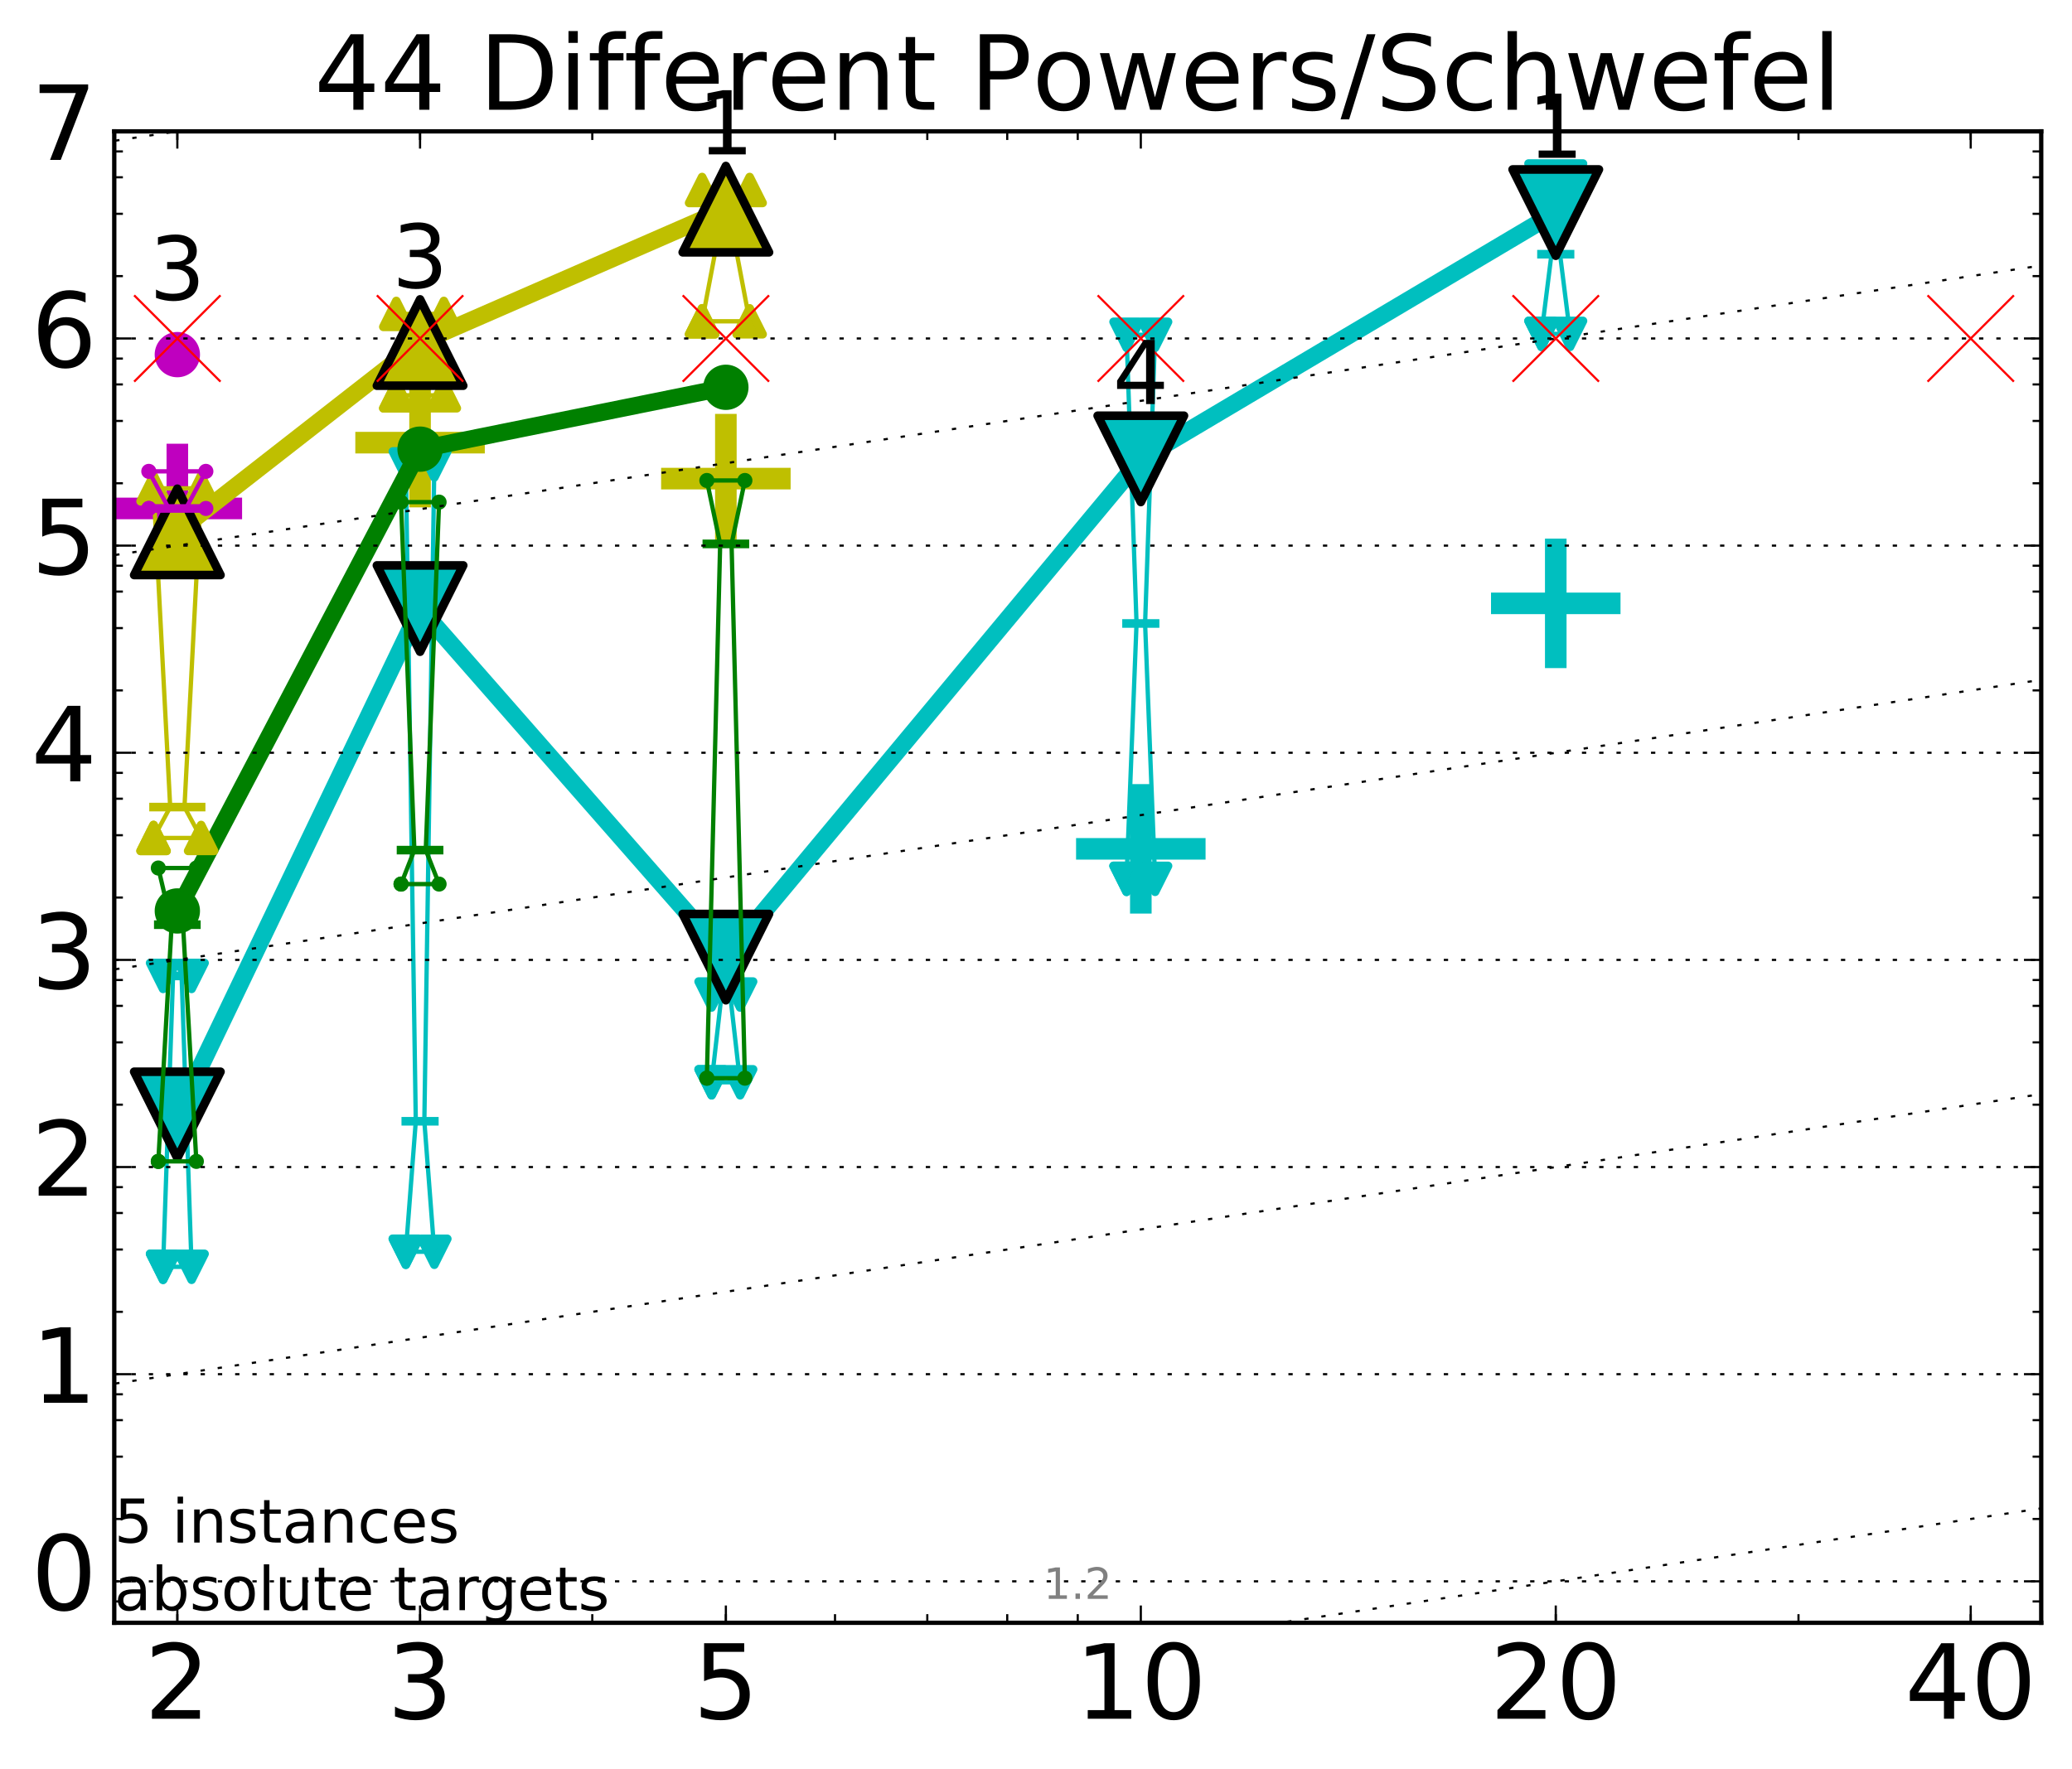 <?xml version="1.0" encoding="utf-8" standalone="no"?>
<!DOCTYPE svg PUBLIC "-//W3C//DTD SVG 1.1//EN"
  "http://www.w3.org/Graphics/SVG/1.1/DTD/svg11.dtd">
<!-- Created with matplotlib (http://matplotlib.org/) -->
<svg height="410pt" version="1.1" viewBox="0 0 480 410" width="480pt" xmlns="http://www.w3.org/2000/svg" xmlns:xlink="http://www.w3.org/1999/xlink">
 <defs>
  <style type="text/css">
*{stroke-linecap:butt;stroke-linejoin:round;stroke-miterlimit:100000;}
  </style>
 </defs>
 <g id="figure_1">
  <g id="patch_1">
   <path d="M 0 410.464 
L 480.07 410.464 
L 480.07 0 
L 0 0 
z
" style="fill:#ffffff;"/>
  </g>
  <g id="axes_1">
   <g id="patch_2">
    <path d="M 26.47 376.036 
L 472.87 376.036 
L 472.87 30.436 
L 26.47 30.436 
z
" style="fill:#ffffff;"/>
   </g>
   <g id="line2d_1">
    <defs>
     <path d="M -15 0 
L 15 0 
M 0 15 
L 0 -15 
" id="m070f31ab1b" style="stroke:#bf00bf;stroke-width:5.0;"/>
    </defs>
    <g clip-path="url(#p9eb24cfe44)">
     <use style="fill:#bf00bf;stroke:#bf00bf;stroke-width:5.0;" x="41.082" xlink:href="#m070f31ab1b" y="117.82"/>
    </g>
   </g>
   <g id="line2d_2">
    <defs>
     <path d="M -15 0 
L 15 0 
M 0 15 
L 0 -15 
" id="m7b412287d6" style="stroke:#00bfbf;stroke-width:5.0;"/>
    </defs>
    <g clip-path="url(#p9eb24cfe44)">
     <use style="fill:#00bfbf;stroke:#00bfbf;stroke-width:5.0;" x="264.282" xlink:href="#m7b412287d6" y="196.699"/>
    </g>
   </g>
   <g id="line2d_3">
    <defs>
     <path d="M -15 0 
L 15 0 
M 0 15 
L 0 -15 
" id="m71153c7c59" style="stroke:#bfbf00;stroke-width:5.0;"/>
    </defs>
    <g clip-path="url(#p9eb24cfe44)">
     <use style="fill:#bfbf00;stroke:#bfbf00;stroke-width:5.0;" x="97.312" xlink:href="#m71153c7c59" y="102.572"/>
    </g>
   </g>
   <g id="line2d_4">
    <g clip-path="url(#p9eb24cfe44)">
     <use style="fill:#00bfbf;stroke:#00bfbf;stroke-width:5.0;" x="360.409" xlink:href="#m7b412287d6" y="139.812"/>
    </g>
   </g>
   <g id="line2d_5">
    <g clip-path="url(#p9eb24cfe44)">
     <use style="fill:#bfbf00;stroke:#bfbf00;stroke-width:5.0;" x="168.155" xlink:href="#m71153c7c59" y="110.905"/>
    </g>
   </g>
   <g id="line2d_6">
    <path clip-path="url(#p9eb24cfe44)" d="M 37.777 293.548 
L 40.09 226.145 
L 37.777 226.145 
L 44.386 226.145 
L 42.073 226.145 
L 44.386 293.548 
L 37.777 293.548 
" style="fill:none;stroke:#00bfbf;stroke-linecap:square;"/>
   </g>
   <g id="line2d_7">
    <path clip-path="url(#p9eb24cfe44)" d="M 37.777 293.548 
L 44.386 293.548 
L 44.386 226.145 
L 37.777 226.145 
L 37.777 293.548 
" style="fill:none;"/>
    <defs>
     <path d="M -0 3 
L 3 -3 
L -3 -3 
z
" id="me76b97669b" style="stroke:#00bfbf;stroke-linejoin:miter;stroke-width:2.0;"/>
    </defs>
    <g clip-path="url(#p9eb24cfe44)">
     <use style="fill:#00bfbf;stroke:#00bfbf;stroke-linejoin:miter;stroke-width:2.0;" x="37.777" xlink:href="#me76b97669b" y="293.548"/>
     <use style="fill:#00bfbf;stroke:#00bfbf;stroke-linejoin:miter;stroke-width:2.0;" x="44.386" xlink:href="#me76b97669b" y="293.548"/>
     <use style="fill:#00bfbf;stroke:#00bfbf;stroke-linejoin:miter;stroke-width:2.0;" x="44.386" xlink:href="#me76b97669b" y="226.145"/>
     <use style="fill:#00bfbf;stroke:#00bfbf;stroke-linejoin:miter;stroke-width:2.0;" x="37.777" xlink:href="#me76b97669b" y="226.145"/>
     <use style="fill:#00bfbf;stroke:#00bfbf;stroke-linejoin:miter;stroke-width:2.0;" x="37.777" xlink:href="#me76b97669b" y="293.548"/>
    </g>
   </g>
   <g id="line2d_8">
    <path clip-path="url(#p9eb24cfe44)" d="M 37.777 226.145 
L 44.386 226.145 
" style="fill:none;stroke:#00bfbf;stroke-linecap:square;stroke-width:2.0;"/>
   </g>
   <g id="line2d_9">
    <path clip-path="url(#p9eb24cfe44)" d="M 94.008 290.065 
L 96.321 259.829 
L 94.008 107.618 
L 100.617 107.618 
L 98.304 259.829 
L 100.617 290.065 
L 94.008 290.065 
" style="fill:none;stroke:#00bfbf;stroke-linecap:square;"/>
   </g>
   <g id="line2d_10">
    <path clip-path="url(#p9eb24cfe44)" d="M 94.008 290.065 
L 100.617 290.065 
L 100.617 107.618 
L 94.008 107.618 
L 94.008 290.065 
" style="fill:none;"/>
    <g clip-path="url(#p9eb24cfe44)">
     <use style="fill:#00bfbf;stroke:#00bfbf;stroke-linejoin:miter;stroke-width:2.0;" x="94.008" xlink:href="#me76b97669b" y="290.065"/>
     <use style="fill:#00bfbf;stroke:#00bfbf;stroke-linejoin:miter;stroke-width:2.0;" x="100.617" xlink:href="#me76b97669b" y="290.065"/>
     <use style="fill:#00bfbf;stroke:#00bfbf;stroke-linejoin:miter;stroke-width:2.0;" x="100.617" xlink:href="#me76b97669b" y="107.618"/>
     <use style="fill:#00bfbf;stroke:#00bfbf;stroke-linejoin:miter;stroke-width:2.0;" x="94.008" xlink:href="#me76b97669b" y="107.618"/>
     <use style="fill:#00bfbf;stroke:#00bfbf;stroke-linejoin:miter;stroke-width:2.0;" x="94.008" xlink:href="#me76b97669b" y="290.065"/>
    </g>
   </g>
   <g id="line2d_11">
    <path clip-path="url(#p9eb24cfe44)" d="M 94.008 259.829 
L 100.617 259.829 
" style="fill:none;stroke:#00bfbf;stroke-linecap:square;stroke-width:2.0;"/>
   </g>
   <g id="line2d_12">
    <path clip-path="url(#p9eb24cfe44)" d="M 164.85 250.792 
L 167.163 230.457 
L 164.85 230.457 
L 171.459 230.457 
L 169.146 230.457 
L 171.459 250.792 
L 164.85 250.792 
" style="fill:none;stroke:#00bfbf;stroke-linecap:square;"/>
   </g>
   <g id="line2d_13">
    <path clip-path="url(#p9eb24cfe44)" d="M 164.85 250.792 
L 171.459 250.792 
L 171.459 230.457 
L 164.85 230.457 
L 164.85 250.792 
" style="fill:none;"/>
    <g clip-path="url(#p9eb24cfe44)">
     <use style="fill:#00bfbf;stroke:#00bfbf;stroke-linejoin:miter;stroke-width:2.0;" x="164.85" xlink:href="#me76b97669b" y="250.792"/>
     <use style="fill:#00bfbf;stroke:#00bfbf;stroke-linejoin:miter;stroke-width:2.0;" x="171.459" xlink:href="#me76b97669b" y="250.792"/>
     <use style="fill:#00bfbf;stroke:#00bfbf;stroke-linejoin:miter;stroke-width:2.0;" x="171.459" xlink:href="#me76b97669b" y="230.457"/>
     <use style="fill:#00bfbf;stroke:#00bfbf;stroke-linejoin:miter;stroke-width:2.0;" x="164.85" xlink:href="#me76b97669b" y="230.457"/>
     <use style="fill:#00bfbf;stroke:#00bfbf;stroke-linejoin:miter;stroke-width:2.0;" x="164.85" xlink:href="#me76b97669b" y="250.792"/>
    </g>
   </g>
   <g id="line2d_14">
    <path clip-path="url(#p9eb24cfe44)" d="M 164.85 230.457 
L 171.459 230.457 
" style="fill:none;stroke:#00bfbf;stroke-linecap:square;stroke-width:2.0;"/>
   </g>
   <g id="line2d_15">
    <path clip-path="url(#p9eb24cfe44)" d="M 260.977 203.649 
L 263.29 144.472 
L 260.977 77.577 
L 267.586 77.577 
L 265.273 144.472 
L 267.586 203.649 
L 260.977 203.649 
" style="fill:none;stroke:#00bfbf;stroke-linecap:square;"/>
   </g>
   <g id="line2d_16">
    <path clip-path="url(#p9eb24cfe44)" d="M 260.977 203.649 
L 267.586 203.649 
L 267.586 77.577 
L 260.977 77.577 
L 260.977 203.649 
" style="fill:none;"/>
    <g clip-path="url(#p9eb24cfe44)">
     <use style="fill:#00bfbf;stroke:#00bfbf;stroke-linejoin:miter;stroke-width:2.0;" x="260.977" xlink:href="#me76b97669b" y="203.649"/>
     <use style="fill:#00bfbf;stroke:#00bfbf;stroke-linejoin:miter;stroke-width:2.0;" x="267.586" xlink:href="#me76b97669b" y="203.649"/>
     <use style="fill:#00bfbf;stroke:#00bfbf;stroke-linejoin:miter;stroke-width:2.0;" x="267.586" xlink:href="#me76b97669b" y="77.577"/>
     <use style="fill:#00bfbf;stroke:#00bfbf;stroke-linejoin:miter;stroke-width:2.0;" x="260.977" xlink:href="#me76b97669b" y="77.577"/>
     <use style="fill:#00bfbf;stroke:#00bfbf;stroke-linejoin:miter;stroke-width:2.0;" x="260.977" xlink:href="#me76b97669b" y="203.649"/>
    </g>
   </g>
   <g id="line2d_17">
    <path clip-path="url(#p9eb24cfe44)" d="M 260.977 144.472 
L 267.586 144.472 
" style="fill:none;stroke:#00bfbf;stroke-linecap:square;stroke-width:2.0;"/>
   </g>
   <g id="line2d_18">
    <path clip-path="url(#p9eb24cfe44)" d="M 357.104 77.367 
L 359.417 58.901 
L 357.104 40.903 
L 363.713 40.903 
L 361.4 58.901 
L 363.713 77.367 
L 357.104 77.367 
" style="fill:none;stroke:#00bfbf;stroke-linecap:square;"/>
   </g>
   <g id="line2d_19">
    <path clip-path="url(#p9eb24cfe44)" d="M 357.104 77.367 
L 363.713 77.367 
L 363.713 40.903 
L 357.104 40.903 
L 357.104 77.367 
" style="fill:none;"/>
    <g clip-path="url(#p9eb24cfe44)">
     <use style="fill:#00bfbf;stroke:#00bfbf;stroke-linejoin:miter;stroke-width:2.0;" x="357.104" xlink:href="#me76b97669b" y="77.367"/>
     <use style="fill:#00bfbf;stroke:#00bfbf;stroke-linejoin:miter;stroke-width:2.0;" x="363.713" xlink:href="#me76b97669b" y="77.367"/>
     <use style="fill:#00bfbf;stroke:#00bfbf;stroke-linejoin:miter;stroke-width:2.0;" x="363.713" xlink:href="#me76b97669b" y="40.903"/>
     <use style="fill:#00bfbf;stroke:#00bfbf;stroke-linejoin:miter;stroke-width:2.0;" x="357.104" xlink:href="#me76b97669b" y="40.903"/>
     <use style="fill:#00bfbf;stroke:#00bfbf;stroke-linejoin:miter;stroke-width:2.0;" x="357.104" xlink:href="#me76b97669b" y="77.367"/>
    </g>
   </g>
   <g id="line2d_20">
    <path clip-path="url(#p9eb24cfe44)" d="M 357.104 58.901 
L 363.713 58.901 
" style="fill:none;stroke:#00bfbf;stroke-linecap:square;stroke-width:2.0;"/>
   </g>
   <g id="line2d_21">
    <path clip-path="url(#p9eb24cfe44)" d="M 41.082 258.346 
L 97.312 141.016 
" style="fill:none;stroke:#00bfbf;stroke-linecap:square;stroke-width:4.0;"/>
   </g>
   <g id="line2d_22">
    <path clip-path="url(#p9eb24cfe44)" d="M 97.312 141.016 
L 168.155 221.784 
" style="fill:none;stroke:#00bfbf;stroke-linecap:square;stroke-width:4.0;"/>
   </g>
   <g id="line2d_23">
    <path clip-path="url(#p9eb24cfe44)" d="M 168.155 221.784 
L 264.282 106.332 
" style="fill:none;stroke:#00bfbf;stroke-linecap:square;stroke-width:4.0;"/>
   </g>
   <g id="line2d_24">
    <path clip-path="url(#p9eb24cfe44)" d="M 264.282 106.332 
L 360.409 49.265 
" style="fill:none;stroke:#00bfbf;stroke-linecap:square;stroke-width:4.0;"/>
   </g>
   <g id="line2d_25">
    <path clip-path="url(#p9eb24cfe44)" d="M 41.082 258.346 
L 97.312 141.016 
L 168.155 221.784 
L 264.282 106.332 
L 360.409 49.265 
" style="fill:none;"/>
    <defs>
     <path d="M -0 10 
L 10 -10 
L -10 -10 
z
" id="m59df7c2964" style="stroke:#000000;stroke-linejoin:miter;stroke-width:2.0;"/>
    </defs>
    <g clip-path="url(#p9eb24cfe44)">
     <use style="fill:#00bfbf;stroke:#000000;stroke-linejoin:miter;stroke-width:2.0;" x="41.082" xlink:href="#m59df7c2964" y="258.346"/>
     <use style="fill:#00bfbf;stroke:#000000;stroke-linejoin:miter;stroke-width:2.0;" x="97.312" xlink:href="#m59df7c2964" y="141.016"/>
     <use style="fill:#00bfbf;stroke:#000000;stroke-linejoin:miter;stroke-width:2.0;" x="168.155" xlink:href="#m59df7c2964" y="221.784"/>
     <use style="fill:#00bfbf;stroke:#000000;stroke-linejoin:miter;stroke-width:2.0;" x="264.282" xlink:href="#m59df7c2964" y="106.332"/>
     <use style="fill:#00bfbf;stroke:#000000;stroke-linejoin:miter;stroke-width:2.0;" x="360.409" xlink:href="#m59df7c2964" y="49.265"/>
    </g>
   </g>
   <g id="line2d_26">
    <path clip-path="url(#p9eb24cfe44)" d="M 36.676 269.123 
L 39.76 214.271 
L 36.676 201.141 
L 45.488 201.141 
L 42.403 214.271 
L 45.488 269.123 
L 36.676 269.123 
" style="fill:none;stroke:#008000;stroke-linecap:square;"/>
   </g>
   <g id="line2d_27">
    <path clip-path="url(#p9eb24cfe44)" d="M 36.676 269.123 
L 45.488 269.123 
L 45.488 201.141 
L 36.676 201.141 
L 36.676 269.123 
" style="fill:none;"/>
    <defs>
     <path d="M 0 1.5 
C 0.398 1.5 0.779 1.342 1.061 1.061 
C 1.342 0.779 1.5 0.398 1.5 0 
C 1.5 -0.398 1.342 -0.779 1.061 -1.061 
C 0.779 -1.342 0.398 -1.5 0 -1.5 
C -0.398 -1.5 -0.779 -1.342 -1.061 -1.061 
C -1.342 -0.779 -1.5 -0.398 -1.5 0 
C -1.5 0.398 -1.342 0.779 -1.061 1.061 
C -0.779 1.342 -0.398 1.5 0 1.5 
z
" id="m072c9f4a31" style="stroke:#008000;stroke-width:0.5;"/>
    </defs>
    <g clip-path="url(#p9eb24cfe44)">
     <use style="fill:#008000;stroke:#008000;stroke-width:0.5;" x="36.676" xlink:href="#m072c9f4a31" y="269.123"/>
     <use style="fill:#008000;stroke:#008000;stroke-width:0.5;" x="45.488" xlink:href="#m072c9f4a31" y="269.123"/>
     <use style="fill:#008000;stroke:#008000;stroke-width:0.5;" x="45.488" xlink:href="#m072c9f4a31" y="201.141"/>
     <use style="fill:#008000;stroke:#008000;stroke-width:0.5;" x="36.676" xlink:href="#m072c9f4a31" y="201.141"/>
     <use style="fill:#008000;stroke:#008000;stroke-width:0.5;" x="36.676" xlink:href="#m072c9f4a31" y="269.123"/>
    </g>
   </g>
   <g id="line2d_28">
    <path clip-path="url(#p9eb24cfe44)" d="M 36.676 214.271 
L 45.488 214.271 
" style="fill:none;stroke:#008000;stroke-linecap:square;stroke-width:2.0;"/>
   </g>
   <g id="line2d_29">
    <path clip-path="url(#p9eb24cfe44)" d="M 92.906 204.86 
L 95.991 196.992 
L 92.906 116.35 
L 101.718 116.35 
L 98.634 196.992 
L 101.718 204.86 
L 92.906 204.86 
" style="fill:none;stroke:#008000;stroke-linecap:square;"/>
   </g>
   <g id="line2d_30">
    <path clip-path="url(#p9eb24cfe44)" d="M 92.906 204.86 
L 101.718 204.86 
L 101.718 116.35 
L 92.906 116.35 
L 92.906 204.86 
" style="fill:none;"/>
    <g clip-path="url(#p9eb24cfe44)">
     <use style="fill:#008000;stroke:#008000;stroke-width:0.5;" x="92.906" xlink:href="#m072c9f4a31" y="204.86"/>
     <use style="fill:#008000;stroke:#008000;stroke-width:0.5;" x="101.718" xlink:href="#m072c9f4a31" y="204.86"/>
     <use style="fill:#008000;stroke:#008000;stroke-width:0.5;" x="101.718" xlink:href="#m072c9f4a31" y="116.35"/>
     <use style="fill:#008000;stroke:#008000;stroke-width:0.5;" x="92.906" xlink:href="#m072c9f4a31" y="116.35"/>
     <use style="fill:#008000;stroke:#008000;stroke-width:0.5;" x="92.906" xlink:href="#m072c9f4a31" y="204.86"/>
    </g>
   </g>
   <g id="line2d_31">
    <path clip-path="url(#p9eb24cfe44)" d="M 92.906 196.992 
L 101.718 196.992 
" style="fill:none;stroke:#008000;stroke-linecap:square;stroke-width:2.0;"/>
   </g>
   <g id="line2d_32">
    <path clip-path="url(#p9eb24cfe44)" d="M 163.749 249.839 
L 166.833 126.035 
L 163.749 111.338 
L 172.561 111.338 
L 169.476 126.035 
L 172.561 249.839 
L 163.749 249.839 
" style="fill:none;stroke:#008000;stroke-linecap:square;"/>
   </g>
   <g id="line2d_33">
    <path clip-path="url(#p9eb24cfe44)" d="M 163.749 249.839 
L 172.561 249.839 
L 172.561 111.338 
L 163.749 111.338 
L 163.749 249.839 
" style="fill:none;"/>
    <g clip-path="url(#p9eb24cfe44)">
     <use style="fill:#008000;stroke:#008000;stroke-width:0.5;" x="163.749" xlink:href="#m072c9f4a31" y="249.839"/>
     <use style="fill:#008000;stroke:#008000;stroke-width:0.5;" x="172.561" xlink:href="#m072c9f4a31" y="249.839"/>
     <use style="fill:#008000;stroke:#008000;stroke-width:0.5;" x="172.561" xlink:href="#m072c9f4a31" y="111.338"/>
     <use style="fill:#008000;stroke:#008000;stroke-width:0.5;" x="163.749" xlink:href="#m072c9f4a31" y="111.338"/>
     <use style="fill:#008000;stroke:#008000;stroke-width:0.5;" x="163.749" xlink:href="#m072c9f4a31" y="249.839"/>
    </g>
   </g>
   <g id="line2d_34">
    <path clip-path="url(#p9eb24cfe44)" d="M 163.749 126.035 
L 172.561 126.035 
" style="fill:none;stroke:#008000;stroke-linecap:square;stroke-width:2.0;"/>
   </g>
   <g id="line2d_35">
    <path clip-path="url(#p9eb24cfe44)" d="M 41.082 211.091 
L 97.312 104.079 
" style="fill:none;stroke:#008000;stroke-linecap:square;stroke-width:4.0;"/>
   </g>
   <g id="line2d_36">
    <path clip-path="url(#p9eb24cfe44)" d="M 97.312 104.079 
L 168.155 89.747 
" style="fill:none;stroke:#008000;stroke-linecap:square;stroke-width:4.0;"/>
   </g>
   <g id="line2d_37">
    <path clip-path="url(#p9eb24cfe44)" d="M 41.082 211.091 
L 97.312 104.079 
L 168.155 89.747 
" style="fill:none;"/>
    <defs>
     <path d="M 0 5 
C 1.326 5 2.598 4.473 3.536 3.536 
C 4.473 2.598 5 1.326 5 0 
C 5 -1.326 4.473 -2.598 3.536 -3.536 
C 2.598 -4.473 1.326 -5 0 -5 
C -1.326 -5 -2.598 -4.473 -3.536 -3.536 
C -4.473 -2.598 -5 -1.326 -5 0 
C -5 1.326 -4.473 2.598 -3.536 3.536 
C -2.598 4.473 -1.326 5 0 5 
z
" id="m66637c7476" style="stroke:#008000;stroke-width:0.5;"/>
    </defs>
    <g clip-path="url(#p9eb24cfe44)">
     <use style="fill:#008000;stroke:#008000;stroke-width:0.5;" x="41.082" xlink:href="#m66637c7476" y="211.091"/>
     <use style="fill:#008000;stroke:#008000;stroke-width:0.5;" x="97.312" xlink:href="#m66637c7476" y="104.079"/>
     <use style="fill:#008000;stroke:#008000;stroke-width:0.5;" x="168.155" xlink:href="#m66637c7476" y="89.747"/>
    </g>
   </g>
   <g id="line2d_38">
    <path clip-path="url(#p9eb24cfe44)" d="M 35.574 194.175 
L 39.429 187.024 
L 35.574 113.159 
L 46.589 113.159 
L 42.734 187.024 
L 46.589 194.175 
L 35.574 194.175 
" style="fill:none;stroke:#bfbf00;stroke-linecap:square;"/>
   </g>
   <g id="line2d_39">
    <path clip-path="url(#p9eb24cfe44)" d="M 35.574 194.175 
L 46.589 194.175 
L 46.589 113.159 
L 35.574 113.159 
L 35.574 194.175 
" style="fill:none;"/>
    <defs>
     <path d="M 0 -3 
L -3 3 
L 3 3 
z
" id="m5af14cb9d1" style="stroke:#bfbf00;stroke-linejoin:miter;stroke-width:2.0;"/>
    </defs>
    <g clip-path="url(#p9eb24cfe44)">
     <use style="fill:#bfbf00;stroke:#bfbf00;stroke-linejoin:miter;stroke-width:2.0;" x="35.574" xlink:href="#m5af14cb9d1" y="194.175"/>
     <use style="fill:#bfbf00;stroke:#bfbf00;stroke-linejoin:miter;stroke-width:2.0;" x="46.589" xlink:href="#m5af14cb9d1" y="194.175"/>
     <use style="fill:#bfbf00;stroke:#bfbf00;stroke-linejoin:miter;stroke-width:2.0;" x="46.589" xlink:href="#m5af14cb9d1" y="113.159"/>
     <use style="fill:#bfbf00;stroke:#bfbf00;stroke-linejoin:miter;stroke-width:2.0;" x="35.574" xlink:href="#m5af14cb9d1" y="113.159"/>
     <use style="fill:#bfbf00;stroke:#bfbf00;stroke-linejoin:miter;stroke-width:2.0;" x="35.574" xlink:href="#m5af14cb9d1" y="194.175"/>
    </g>
   </g>
   <g id="line2d_40">
    <path clip-path="url(#p9eb24cfe44)" d="M 35.574 187.024 
L 46.589 187.024 
" style="fill:none;stroke:#bfbf00;stroke-linecap:square;stroke-width:2.0;"/>
   </g>
   <g id="line2d_41">
    <path clip-path="url(#p9eb24cfe44)" d="M 91.805 91.596 
L 95.66 75.196 
L 91.805 72.741 
L 102.82 72.741 
L 98.965 75.196 
L 102.82 91.596 
L 91.805 91.596 
" style="fill:none;stroke:#bfbf00;stroke-linecap:square;"/>
   </g>
   <g id="line2d_42">
    <path clip-path="url(#p9eb24cfe44)" d="M 91.805 91.596 
L 102.82 91.596 
L 102.82 72.741 
L 91.805 72.741 
L 91.805 91.596 
" style="fill:none;"/>
    <g clip-path="url(#p9eb24cfe44)">
     <use style="fill:#bfbf00;stroke:#bfbf00;stroke-linejoin:miter;stroke-width:2.0;" x="91.805" xlink:href="#m5af14cb9d1" y="91.596"/>
     <use style="fill:#bfbf00;stroke:#bfbf00;stroke-linejoin:miter;stroke-width:2.0;" x="102.82" xlink:href="#m5af14cb9d1" y="91.596"/>
     <use style="fill:#bfbf00;stroke:#bfbf00;stroke-linejoin:miter;stroke-width:2.0;" x="102.82" xlink:href="#m5af14cb9d1" y="72.741"/>
     <use style="fill:#bfbf00;stroke:#bfbf00;stroke-linejoin:miter;stroke-width:2.0;" x="91.805" xlink:href="#m5af14cb9d1" y="72.741"/>
     <use style="fill:#bfbf00;stroke:#bfbf00;stroke-linejoin:miter;stroke-width:2.0;" x="91.805" xlink:href="#m5af14cb9d1" y="91.596"/>
    </g>
   </g>
   <g id="line2d_43">
    <path clip-path="url(#p9eb24cfe44)" d="M 91.805 75.196 
L 102.82 75.196 
" style="fill:none;stroke:#bfbf00;stroke-linecap:square;stroke-width:2.0;"/>
   </g>
   <g id="line2d_44">
    <path clip-path="url(#p9eb24cfe44)" d="M 162.647 74.451 
L 166.502 54.12 
L 162.647 44.025 
L 173.662 44.025 
L 169.807 54.12 
L 173.662 74.451 
L 162.647 74.451 
" style="fill:none;stroke:#bfbf00;stroke-linecap:square;"/>
   </g>
   <g id="line2d_45">
    <path clip-path="url(#p9eb24cfe44)" d="M 162.647 74.451 
L 173.662 74.451 
L 173.662 44.025 
L 162.647 44.025 
L 162.647 74.451 
" style="fill:none;"/>
    <g clip-path="url(#p9eb24cfe44)">
     <use style="fill:#bfbf00;stroke:#bfbf00;stroke-linejoin:miter;stroke-width:2.0;" x="162.647" xlink:href="#m5af14cb9d1" y="74.451"/>
     <use style="fill:#bfbf00;stroke:#bfbf00;stroke-linejoin:miter;stroke-width:2.0;" x="173.662" xlink:href="#m5af14cb9d1" y="74.451"/>
     <use style="fill:#bfbf00;stroke:#bfbf00;stroke-linejoin:miter;stroke-width:2.0;" x="173.662" xlink:href="#m5af14cb9d1" y="44.025"/>
     <use style="fill:#bfbf00;stroke:#bfbf00;stroke-linejoin:miter;stroke-width:2.0;" x="162.647" xlink:href="#m5af14cb9d1" y="44.025"/>
     <use style="fill:#bfbf00;stroke:#bfbf00;stroke-linejoin:miter;stroke-width:2.0;" x="162.647" xlink:href="#m5af14cb9d1" y="74.451"/>
    </g>
   </g>
   <g id="line2d_46">
    <path clip-path="url(#p9eb24cfe44)" d="M 162.647 54.12 
L 173.662 54.12 
" style="fill:none;stroke:#bfbf00;stroke-linecap:square;stroke-width:2.0;"/>
   </g>
   <g id="line2d_47">
    <path clip-path="url(#p9eb24cfe44)" d="M 41.082 123.248 
L 97.312 79.373 
" style="fill:none;stroke:#bfbf00;stroke-linecap:square;stroke-width:4.0;"/>
   </g>
   <g id="line2d_48">
    <path clip-path="url(#p9eb24cfe44)" d="M 97.312 79.373 
L 168.155 48.467 
" style="fill:none;stroke:#bfbf00;stroke-linecap:square;stroke-width:4.0;"/>
   </g>
   <g id="line2d_49">
    <path clip-path="url(#p9eb24cfe44)" d="M 41.082 123.248 
L 97.312 79.373 
L 168.155 48.467 
" style="fill:none;"/>
    <defs>
     <path d="M 0 -10 
L -10 10 
L 10 10 
z
" id="m0213d5caca" style="stroke:#000000;stroke-linejoin:miter;stroke-width:2.0;"/>
    </defs>
    <g clip-path="url(#p9eb24cfe44)">
     <use style="fill:#bfbf00;stroke:#000000;stroke-linejoin:miter;stroke-width:2.0;" x="41.082" xlink:href="#m0213d5caca" y="123.248"/>
     <use style="fill:#bfbf00;stroke:#000000;stroke-linejoin:miter;stroke-width:2.0;" x="97.312" xlink:href="#m0213d5caca" y="79.373"/>
     <use style="fill:#bfbf00;stroke:#000000;stroke-linejoin:miter;stroke-width:2.0;" x="168.155" xlink:href="#m0213d5caca" y="48.467"/>
    </g>
   </g>
   <g id="line2d_50">
    <path clip-path="url(#p9eb24cfe44)" d="M 34.473 117.82 
L 39.099 117.82 
L 34.473 109.226 
L 47.691 109.226 
L 43.064 117.82 
L 47.691 117.82 
L 34.473 117.82 
" style="fill:none;stroke:#bf00bf;stroke-linecap:square;"/>
   </g>
   <g id="line2d_51">
    <path clip-path="url(#p9eb24cfe44)" d="M 34.473 117.82 
L 47.691 117.82 
L 47.691 109.226 
L 34.473 109.226 
L 34.473 117.82 
" style="fill:none;"/>
    <defs>
     <path d="M 0 1.5 
C 0.398 1.5 0.779 1.342 1.061 1.061 
C 1.342 0.779 1.5 0.398 1.5 0 
C 1.5 -0.398 1.342 -0.779 1.061 -1.061 
C 0.779 -1.342 0.398 -1.5 0 -1.5 
C -0.398 -1.5 -0.779 -1.342 -1.061 -1.061 
C -1.342 -0.779 -1.5 -0.398 -1.5 0 
C -1.5 0.398 -1.342 0.779 -1.061 1.061 
C -0.779 1.342 -0.398 1.5 0 1.5 
z
" id="mfb9f44046f" style="stroke:#bf00bf;stroke-width:0.5;"/>
    </defs>
    <g clip-path="url(#p9eb24cfe44)">
     <use style="fill:#bf00bf;stroke:#bf00bf;stroke-width:0.5;" x="34.473" xlink:href="#mfb9f44046f" y="117.82"/>
     <use style="fill:#bf00bf;stroke:#bf00bf;stroke-width:0.5;" x="47.691" xlink:href="#mfb9f44046f" y="117.82"/>
     <use style="fill:#bf00bf;stroke:#bf00bf;stroke-width:0.5;" x="47.691" xlink:href="#mfb9f44046f" y="109.226"/>
     <use style="fill:#bf00bf;stroke:#bf00bf;stroke-width:0.5;" x="34.473" xlink:href="#mfb9f44046f" y="109.226"/>
     <use style="fill:#bf00bf;stroke:#bf00bf;stroke-width:0.5;" x="34.473" xlink:href="#mfb9f44046f" y="117.82"/>
    </g>
   </g>
   <g id="line2d_52">
    <path clip-path="url(#p9eb24cfe44)" d="M 34.473 117.82 
L 47.691 117.82 
" style="fill:none;stroke:#bf00bf;stroke-linecap:square;stroke-width:2.0;"/>
   </g>
   <g id="line2d_53">
    <path clip-path="url(#p9eb24cfe44)" d="M 41.082 82.175 
" style="fill:none;"/>
    <defs>
     <path d="M 0 5 
C 1.326 5 2.598 4.473 3.536 3.536 
C 4.473 2.598 5 1.326 5 0 
C 5 -1.326 4.473 -2.598 3.536 -3.536 
C 2.598 -4.473 1.326 -5 0 -5 
C -1.326 -5 -2.598 -4.473 -3.536 -3.536 
C -4.473 -2.598 -5 -1.326 -5 0 
C -5 1.326 -4.473 2.598 -3.536 3.536 
C -2.598 4.473 -1.326 5 0 5 
z
" id="m378cff3ff2" style="stroke:#bf00bf;stroke-width:0.5;"/>
    </defs>
    <g clip-path="url(#p9eb24cfe44)">
     <use style="fill:#bf00bf;stroke:#bf00bf;stroke-width:0.5;" x="41.082" xlink:href="#m378cff3ff2" y="82.175"/>
    </g>
   </g>
   <g id="line2d_54"/>
   <g id="line2d_55"/>
   <g id="line2d_56"/>
   <g id="line2d_57"/>
   <g id="line2d_58"/>
   <g id="line2d_59">
    <defs>
     <path d="M -10 10 
L 10 -10 
M -10 -10 
L 10 10 
" id="m8cc9c281d0" style="stroke:#ff0000;stroke-width:0.5;"/>
    </defs>
    <g clip-path="url(#p9eb24cfe44)">
     <use style="fill:#ff0000;stroke:#ff0000;stroke-width:0.5;" x="41.082" xlink:href="#m8cc9c281d0" y="78.436"/>
     <use style="fill:#ff0000;stroke:#ff0000;stroke-width:0.5;" x="97.312" xlink:href="#m8cc9c281d0" y="78.436"/>
     <use style="fill:#ff0000;stroke:#ff0000;stroke-width:0.5;" x="168.155" xlink:href="#m8cc9c281d0" y="78.436"/>
     <use style="fill:#ff0000;stroke:#ff0000;stroke-width:0.5;" x="264.282" xlink:href="#m8cc9c281d0" y="78.436"/>
     <use style="fill:#ff0000;stroke:#ff0000;stroke-width:0.5;" x="360.409" xlink:href="#m8cc9c281d0" y="78.436"/>
     <use style="fill:#ff0000;stroke:#ff0000;stroke-width:0.5;" x="456.536" xlink:href="#m8cc9c281d0" y="78.436"/>
    </g>
   </g>
   <g id="line2d_60">
    <path clip-path="url(#p9eb24cfe44)" d="M 60.857 411.464 
L 481.07 348.299 
" style="fill:none;stroke:#000000;stroke-dasharray:1,3;stroke-dashoffset:0.0;stroke-width:0.5;"/>
   </g>
   <g id="line2d_61">
    <path clip-path="url(#p9eb24cfe44)" d="M -1 324.762 
L 481.07 252.299 
" style="fill:none;stroke:#000000;stroke-dasharray:1,3;stroke-dashoffset:0.0;stroke-width:0.5;"/>
   </g>
   <g id="line2d_62">
    <path clip-path="url(#p9eb24cfe44)" d="M -1 228.762 
L 481.07 156.299 
" style="fill:none;stroke:#000000;stroke-dasharray:1,3;stroke-dashoffset:0.0;stroke-width:0.5;"/>
   </g>
   <g id="line2d_63">
    <path clip-path="url(#p9eb24cfe44)" d="M -1 132.762 
L 481.07 60.299 
" style="fill:none;stroke:#000000;stroke-dasharray:1,3;stroke-dashoffset:0.0;stroke-width:0.5;"/>
   </g>
   <g id="line2d_64">
    <path clip-path="url(#p9eb24cfe44)" d="M -1 36.762 
L 250.216 -1 
" style="fill:none;stroke:#000000;stroke-dasharray:1,3;stroke-dashoffset:0.0;stroke-width:0.5;"/>
   </g>
   <g id="patch_3">
    <path d="M 26.47 30.436 
L 472.87 30.436 
" style="fill:none;stroke:#000000;stroke-linecap:square;stroke-linejoin:miter;"/>
   </g>
   <g id="patch_4">
    <path d="M 472.87 376.036 
L 472.87 30.436 
" style="fill:none;stroke:#000000;stroke-linecap:square;stroke-linejoin:miter;"/>
   </g>
   <g id="patch_5">
    <path d="M 26.47 376.036 
L 472.87 376.036 
" style="fill:none;stroke:#000000;stroke-linecap:square;stroke-linejoin:miter;"/>
   </g>
   <g id="patch_6">
    <path d="M 26.47 376.036 
L 26.47 30.436 
" style="fill:none;stroke:#000000;stroke-linecap:square;stroke-linejoin:miter;"/>
   </g>
   <g id="matplotlib.axis_1">
    <g id="xtick_1">
     <g id="line2d_65">
      <defs>
       <path d="M 0 0 
L 0 -4 
" id="m491b50005b" style="stroke:#000000;stroke-width:0.5;"/>
      </defs>
      <g>
       <use style="stroke:#000000;stroke-width:0.5;" x="41.082" xlink:href="#m491b50005b" y="376.036"/>
      </g>
     </g>
     <g id="line2d_66">
      <defs>
       <path d="M 0 0 
L 0 4 
" id="m8206dfa603" style="stroke:#000000;stroke-width:0.5;"/>
      </defs>
      <g>
       <use style="stroke:#000000;stroke-width:0.5;" x="41.082" xlink:href="#m8206dfa603" y="30.436"/>
      </g>
     </g>
     <g id="text_1">
      <!-- 2 -->
      <defs>
       <path d="M 19.188 8.297 
L 53.609 8.297 
L 53.609 0 
L 7.328 0 
L 7.328 8.297 
Q 12.938 14.109 22.625 23.891 
Q 32.328 33.688 34.812 36.531 
Q 39.547 41.844 41.422 45.531 
Q 43.312 49.219 43.312 52.781 
Q 43.312 58.594 39.234 62.25 
Q 35.156 65.922 28.609 65.922 
Q 23.969 65.922 18.812 64.312 
Q 13.672 62.703 7.812 59.422 
L 7.812 69.391 
Q 13.766 71.781 18.938 73 
Q 24.125 74.219 28.422 74.219 
Q 39.75 74.219 46.484 68.547 
Q 53.219 62.891 53.219 53.422 
Q 53.219 48.922 51.531 44.891 
Q 49.859 40.875 45.406 35.406 
Q 44.188 33.984 37.641 27.219 
Q 31.109 20.453 19.188 8.297 
" id="BitstreamVeraSans-Roman-32"/>
      </defs>
      <g transform="translate(33.447 398.272)scale(0.24 -0.24)">
       <use xlink:href="#BitstreamVeraSans-Roman-32"/>
      </g>
     </g>
    </g>
    <g id="xtick_2">
     <g id="line2d_67">
      <g>
       <use style="stroke:#000000;stroke-width:0.5;" x="97.312" xlink:href="#m491b50005b" y="376.036"/>
      </g>
     </g>
     <g id="line2d_68">
      <g>
       <use style="stroke:#000000;stroke-width:0.5;" x="97.312" xlink:href="#m8206dfa603" y="30.436"/>
      </g>
     </g>
     <g id="text_2">
      <!-- 3 -->
      <defs>
       <path d="M 40.578 39.312 
Q 47.656 37.797 51.625 33 
Q 55.609 28.219 55.609 21.188 
Q 55.609 10.406 48.188 4.484 
Q 40.766 -1.422 27.094 -1.422 
Q 22.516 -1.422 17.656 -0.516 
Q 12.797 0.391 7.625 2.203 
L 7.625 11.719 
Q 11.719 9.328 16.594 8.109 
Q 21.484 6.891 26.812 6.891 
Q 36.078 6.891 40.938 10.547 
Q 45.797 14.203 45.797 21.188 
Q 45.797 27.641 41.281 31.266 
Q 36.766 34.906 28.719 34.906 
L 20.219 34.906 
L 20.219 43.016 
L 29.109 43.016 
Q 36.375 43.016 40.234 45.922 
Q 44.094 48.828 44.094 54.297 
Q 44.094 59.906 40.109 62.906 
Q 36.141 65.922 28.719 65.922 
Q 24.656 65.922 20.016 65.031 
Q 15.375 64.156 9.812 62.312 
L 9.812 71.094 
Q 15.438 72.656 20.344 73.438 
Q 25.25 74.219 29.594 74.219 
Q 40.828 74.219 47.359 69.109 
Q 53.906 64.016 53.906 55.328 
Q 53.906 49.266 50.438 45.094 
Q 46.969 40.922 40.578 39.312 
" id="BitstreamVeraSans-Roman-33"/>
      </defs>
      <g transform="translate(89.677 398.272)scale(0.24 -0.24)">
       <use xlink:href="#BitstreamVeraSans-Roman-33"/>
      </g>
     </g>
    </g>
    <g id="xtick_3">
     <g id="line2d_69">
      <g>
       <use style="stroke:#000000;stroke-width:0.5;" x="168.155" xlink:href="#m491b50005b" y="376.036"/>
      </g>
     </g>
     <g id="line2d_70">
      <g>
       <use style="stroke:#000000;stroke-width:0.5;" x="168.155" xlink:href="#m8206dfa603" y="30.436"/>
      </g>
     </g>
     <g id="text_3">
      <!-- 5 -->
      <defs>
       <path d="M 10.797 72.906 
L 49.516 72.906 
L 49.516 64.594 
L 19.828 64.594 
L 19.828 46.734 
Q 21.969 47.469 24.109 47.828 
Q 26.266 48.188 28.422 48.188 
Q 40.625 48.188 47.75 41.5 
Q 54.891 34.812 54.891 23.391 
Q 54.891 11.625 47.562 5.094 
Q 40.234 -1.422 26.906 -1.422 
Q 22.312 -1.422 17.547 -0.641 
Q 12.797 0.141 7.719 1.703 
L 7.719 11.625 
Q 12.109 9.234 16.797 8.062 
Q 21.484 6.891 26.703 6.891 
Q 35.156 6.891 40.078 11.328 
Q 45.016 15.766 45.016 23.391 
Q 45.016 31 40.078 35.438 
Q 35.156 39.891 26.703 39.891 
Q 22.75 39.891 18.812 39.016 
Q 14.891 38.141 10.797 36.281 
z
" id="BitstreamVeraSans-Roman-35"/>
      </defs>
      <g transform="translate(160.52 398.272)scale(0.24 -0.24)">
       <use xlink:href="#BitstreamVeraSans-Roman-35"/>
      </g>
     </g>
    </g>
    <g id="xtick_4">
     <g id="line2d_71">
      <g>
       <use style="stroke:#000000;stroke-width:0.5;" x="264.282" xlink:href="#m491b50005b" y="376.036"/>
      </g>
     </g>
     <g id="line2d_72">
      <g>
       <use style="stroke:#000000;stroke-width:0.5;" x="264.282" xlink:href="#m8206dfa603" y="30.436"/>
      </g>
     </g>
     <g id="text_4">
      <!-- 10 -->
      <defs>
       <path d="M 31.781 66.406 
Q 24.172 66.406 20.328 58.906 
Q 16.5 51.422 16.5 36.375 
Q 16.5 21.391 20.328 13.891 
Q 24.172 6.391 31.781 6.391 
Q 39.453 6.391 43.281 13.891 
Q 47.125 21.391 47.125 36.375 
Q 47.125 51.422 43.281 58.906 
Q 39.453 66.406 31.781 66.406 
M 31.781 74.219 
Q 44.047 74.219 50.516 64.516 
Q 56.984 54.828 56.984 36.375 
Q 56.984 17.969 50.516 8.266 
Q 44.047 -1.422 31.781 -1.422 
Q 19.531 -1.422 13.062 8.266 
Q 6.594 17.969 6.594 36.375 
Q 6.594 54.828 13.062 64.516 
Q 19.531 74.219 31.781 74.219 
" id="BitstreamVeraSans-Roman-30"/>
       <path d="M 12.406 8.297 
L 28.516 8.297 
L 28.516 63.922 
L 10.984 60.406 
L 10.984 69.391 
L 28.422 72.906 
L 38.281 72.906 
L 38.281 8.297 
L 54.391 8.297 
L 54.391 0 
L 12.406 0 
z
" id="BitstreamVeraSans-Roman-31"/>
      </defs>
      <g transform="translate(249.012 398.272)scale(0.24 -0.24)">
       <use xlink:href="#BitstreamVeraSans-Roman-31"/>
       <use x="63.623" xlink:href="#BitstreamVeraSans-Roman-30"/>
      </g>
     </g>
    </g>
    <g id="xtick_5">
     <g id="line2d_73">
      <g>
       <use style="stroke:#000000;stroke-width:0.5;" x="360.409" xlink:href="#m491b50005b" y="376.036"/>
      </g>
     </g>
     <g id="line2d_74">
      <g>
       <use style="stroke:#000000;stroke-width:0.5;" x="360.409" xlink:href="#m8206dfa603" y="30.436"/>
      </g>
     </g>
     <g id="text_5">
      <!-- 20 -->
      <g transform="translate(345.139 398.272)scale(0.24 -0.24)">
       <use xlink:href="#BitstreamVeraSans-Roman-32"/>
       <use x="63.623" xlink:href="#BitstreamVeraSans-Roman-30"/>
      </g>
     </g>
    </g>
    <g id="xtick_6">
     <g id="line2d_75">
      <g>
       <use style="stroke:#000000;stroke-width:0.5;" x="456.536" xlink:href="#m491b50005b" y="376.036"/>
      </g>
     </g>
     <g id="line2d_76">
      <g>
       <use style="stroke:#000000;stroke-width:0.5;" x="456.536" xlink:href="#m8206dfa603" y="30.436"/>
      </g>
     </g>
     <g id="text_6">
      <!-- 40 -->
      <defs>
       <path d="M 37.797 64.312 
L 12.891 25.391 
L 37.797 25.391 
z
M 35.203 72.906 
L 47.609 72.906 
L 47.609 25.391 
L 58.016 25.391 
L 58.016 17.188 
L 47.609 17.188 
L 47.609 0 
L 37.797 0 
L 37.797 17.188 
L 4.891 17.188 
L 4.891 26.703 
z
" id="BitstreamVeraSans-Roman-34"/>
      </defs>
      <g transform="translate(441.266 398.272)scale(0.24 -0.24)">
       <use xlink:href="#BitstreamVeraSans-Roman-34"/>
       <use x="63.623" xlink:href="#BitstreamVeraSans-Roman-30"/>
      </g>
     </g>
    </g>
    <g id="xtick_7">
     <g id="line2d_77">
      <defs>
       <path d="M 0 0 
L 0 -2 
" id="mc918fe23de" style="stroke:#000000;stroke-width:0.5;"/>
      </defs>
      <g>
       <use style="stroke:#000000;stroke-width:0.5;" x="41.082" xlink:href="#mc918fe23de" y="376.036"/>
      </g>
     </g>
     <g id="line2d_78">
      <defs>
       <path d="M 0 0 
L 0 2 
" id="m1626623a6f" style="stroke:#000000;stroke-width:0.5;"/>
      </defs>
      <g>
       <use style="stroke:#000000;stroke-width:0.5;" x="41.082" xlink:href="#m1626623a6f" y="30.436"/>
      </g>
     </g>
    </g>
    <g id="xtick_8">
     <g id="line2d_79">
      <g>
       <use style="stroke:#000000;stroke-width:0.5;" x="97.312" xlink:href="#mc918fe23de" y="376.036"/>
      </g>
     </g>
     <g id="line2d_80">
      <g>
       <use style="stroke:#000000;stroke-width:0.5;" x="97.312" xlink:href="#m1626623a6f" y="30.436"/>
      </g>
     </g>
    </g>
    <g id="xtick_9">
     <g id="line2d_81">
      <g>
       <use style="stroke:#000000;stroke-width:0.5;" x="137.209" xlink:href="#mc918fe23de" y="376.036"/>
      </g>
     </g>
     <g id="line2d_82">
      <g>
       <use style="stroke:#000000;stroke-width:0.5;" x="137.209" xlink:href="#m1626623a6f" y="30.436"/>
      </g>
     </g>
    </g>
    <g id="xtick_10">
     <g id="line2d_83">
      <g>
       <use style="stroke:#000000;stroke-width:0.5;" x="168.155" xlink:href="#mc918fe23de" y="376.036"/>
      </g>
     </g>
     <g id="line2d_84">
      <g>
       <use style="stroke:#000000;stroke-width:0.5;" x="168.155" xlink:href="#m1626623a6f" y="30.436"/>
      </g>
     </g>
    </g>
    <g id="xtick_11">
     <g id="line2d_85">
      <g>
       <use style="stroke:#000000;stroke-width:0.5;" x="193.439" xlink:href="#mc918fe23de" y="376.036"/>
      </g>
     </g>
     <g id="line2d_86">
      <g>
       <use style="stroke:#000000;stroke-width:0.5;" x="193.439" xlink:href="#m1626623a6f" y="30.436"/>
      </g>
     </g>
    </g>
    <g id="xtick_12">
     <g id="line2d_87">
      <g>
       <use style="stroke:#000000;stroke-width:0.5;" x="214.817" xlink:href="#mc918fe23de" y="376.036"/>
      </g>
     </g>
     <g id="line2d_88">
      <g>
       <use style="stroke:#000000;stroke-width:0.5;" x="214.817" xlink:href="#m1626623a6f" y="30.436"/>
      </g>
     </g>
    </g>
    <g id="xtick_13">
     <g id="line2d_89">
      <g>
       <use style="stroke:#000000;stroke-width:0.5;" x="233.336" xlink:href="#mc918fe23de" y="376.036"/>
      </g>
     </g>
     <g id="line2d_90">
      <g>
       <use style="stroke:#000000;stroke-width:0.5;" x="233.336" xlink:href="#m1626623a6f" y="30.436"/>
      </g>
     </g>
    </g>
    <g id="xtick_14">
     <g id="line2d_91">
      <g>
       <use style="stroke:#000000;stroke-width:0.5;" x="249.67" xlink:href="#mc918fe23de" y="376.036"/>
      </g>
     </g>
     <g id="line2d_92">
      <g>
       <use style="stroke:#000000;stroke-width:0.5;" x="249.67" xlink:href="#m1626623a6f" y="30.436"/>
      </g>
     </g>
    </g>
    <g id="xtick_15">
     <g id="line2d_93">
      <g>
       <use style="stroke:#000000;stroke-width:0.5;" x="360.409" xlink:href="#mc918fe23de" y="376.036"/>
      </g>
     </g>
     <g id="line2d_94">
      <g>
       <use style="stroke:#000000;stroke-width:0.5;" x="360.409" xlink:href="#m1626623a6f" y="30.436"/>
      </g>
     </g>
    </g>
    <g id="xtick_16">
     <g id="line2d_95">
      <g>
       <use style="stroke:#000000;stroke-width:0.5;" x="416.639" xlink:href="#mc918fe23de" y="376.036"/>
      </g>
     </g>
     <g id="line2d_96">
      <g>
       <use style="stroke:#000000;stroke-width:0.5;" x="416.639" xlink:href="#m1626623a6f" y="30.436"/>
      </g>
     </g>
    </g>
    <g id="xtick_17">
     <g id="line2d_97">
      <g>
       <use style="stroke:#000000;stroke-width:0.5;" x="456.536" xlink:href="#mc918fe23de" y="376.036"/>
      </g>
     </g>
     <g id="line2d_98">
      <g>
       <use style="stroke:#000000;stroke-width:0.5;" x="456.536" xlink:href="#m1626623a6f" y="30.436"/>
      </g>
     </g>
    </g>
   </g>
   <g id="matplotlib.axis_2">
    <g id="ytick_1">
     <g id="line2d_99">
      <path clip-path="url(#p9eb24cfe44)" d="M 26.47 366.436 
L 472.87 366.436 
" style="fill:none;stroke:#000000;stroke-dasharray:1,3;stroke-dashoffset:0.0;stroke-width:0.5;"/>
     </g>
     <g id="line2d_100">
      <defs>
       <path d="M 0 0 
L 4 0 
" id="mf64ececc4e" style="stroke:#000000;stroke-width:0.5;"/>
      </defs>
      <g>
       <use style="stroke:#000000;stroke-width:0.5;" x="26.47" xlink:href="#mf64ececc4e" y="366.436"/>
      </g>
     </g>
     <g id="line2d_101">
      <defs>
       <path d="M 0 0 
L -4 0 
" id="m30a36e0fcc" style="stroke:#000000;stroke-width:0.5;"/>
      </defs>
      <g>
       <use style="stroke:#000000;stroke-width:0.5;" x="472.87" xlink:href="#m30a36e0fcc" y="366.436"/>
      </g>
     </g>
     <g id="text_7">
      <!-- 0 -->
      <g transform="translate(7.2 373.059)scale(0.24 -0.24)">
       <use xlink:href="#BitstreamVeraSans-Roman-30"/>
      </g>
     </g>
    </g>
    <g id="ytick_2">
     <g id="line2d_102">
      <path clip-path="url(#p9eb24cfe44)" d="M 26.47 318.436 
L 472.87 318.436 
" style="fill:none;stroke:#000000;stroke-dasharray:1,3;stroke-dashoffset:0.0;stroke-width:0.5;"/>
     </g>
     <g id="line2d_103">
      <g>
       <use style="stroke:#000000;stroke-width:0.5;" x="26.47" xlink:href="#mf64ececc4e" y="318.436"/>
      </g>
     </g>
     <g id="line2d_104">
      <g>
       <use style="stroke:#000000;stroke-width:0.5;" x="472.87" xlink:href="#m30a36e0fcc" y="318.436"/>
      </g>
     </g>
     <g id="text_8">
      <!-- 1 -->
      <g transform="translate(7.2 325.059)scale(0.24 -0.24)">
       <use xlink:href="#BitstreamVeraSans-Roman-31"/>
      </g>
     </g>
    </g>
    <g id="ytick_3">
     <g id="line2d_105">
      <path clip-path="url(#p9eb24cfe44)" d="M 26.47 270.436 
L 472.87 270.436 
" style="fill:none;stroke:#000000;stroke-dasharray:1,3;stroke-dashoffset:0.0;stroke-width:0.5;"/>
     </g>
     <g id="line2d_106">
      <g>
       <use style="stroke:#000000;stroke-width:0.5;" x="26.47" xlink:href="#mf64ececc4e" y="270.436"/>
      </g>
     </g>
     <g id="line2d_107">
      <g>
       <use style="stroke:#000000;stroke-width:0.5;" x="472.87" xlink:href="#m30a36e0fcc" y="270.436"/>
      </g>
     </g>
     <g id="text_9">
      <!-- 2 -->
      <g transform="translate(7.2 277.059)scale(0.24 -0.24)">
       <use xlink:href="#BitstreamVeraSans-Roman-32"/>
      </g>
     </g>
    </g>
    <g id="ytick_4">
     <g id="line2d_108">
      <path clip-path="url(#p9eb24cfe44)" d="M 26.47 222.436 
L 472.87 222.436 
" style="fill:none;stroke:#000000;stroke-dasharray:1,3;stroke-dashoffset:0.0;stroke-width:0.5;"/>
     </g>
     <g id="line2d_109">
      <g>
       <use style="stroke:#000000;stroke-width:0.5;" x="26.47" xlink:href="#mf64ececc4e" y="222.436"/>
      </g>
     </g>
     <g id="line2d_110">
      <g>
       <use style="stroke:#000000;stroke-width:0.5;" x="472.87" xlink:href="#m30a36e0fcc" y="222.436"/>
      </g>
     </g>
     <g id="text_10">
      <!-- 3 -->
      <g transform="translate(7.2 229.059)scale(0.24 -0.24)">
       <use xlink:href="#BitstreamVeraSans-Roman-33"/>
      </g>
     </g>
    </g>
    <g id="ytick_5">
     <g id="line2d_111">
      <path clip-path="url(#p9eb24cfe44)" d="M 26.47 174.436 
L 472.87 174.436 
" style="fill:none;stroke:#000000;stroke-dasharray:1,3;stroke-dashoffset:0.0;stroke-width:0.5;"/>
     </g>
     <g id="line2d_112">
      <g>
       <use style="stroke:#000000;stroke-width:0.5;" x="26.47" xlink:href="#mf64ececc4e" y="174.436"/>
      </g>
     </g>
     <g id="line2d_113">
      <g>
       <use style="stroke:#000000;stroke-width:0.5;" x="472.87" xlink:href="#m30a36e0fcc" y="174.436"/>
      </g>
     </g>
     <g id="text_11">
      <!-- 4 -->
      <g transform="translate(7.2 181.059)scale(0.24 -0.24)">
       <use xlink:href="#BitstreamVeraSans-Roman-34"/>
      </g>
     </g>
    </g>
    <g id="ytick_6">
     <g id="line2d_114">
      <path clip-path="url(#p9eb24cfe44)" d="M 26.47 126.436 
L 472.87 126.436 
" style="fill:none;stroke:#000000;stroke-dasharray:1,3;stroke-dashoffset:0.0;stroke-width:0.5;"/>
     </g>
     <g id="line2d_115">
      <g>
       <use style="stroke:#000000;stroke-width:0.5;" x="26.47" xlink:href="#mf64ececc4e" y="126.436"/>
      </g>
     </g>
     <g id="line2d_116">
      <g>
       <use style="stroke:#000000;stroke-width:0.5;" x="472.87" xlink:href="#m30a36e0fcc" y="126.436"/>
      </g>
     </g>
     <g id="text_12">
      <!-- 5 -->
      <g transform="translate(7.2 133.059)scale(0.24 -0.24)">
       <use xlink:href="#BitstreamVeraSans-Roman-35"/>
      </g>
     </g>
    </g>
    <g id="ytick_7">
     <g id="line2d_117">
      <path clip-path="url(#p9eb24cfe44)" d="M 26.47 78.436 
L 472.87 78.436 
" style="fill:none;stroke:#000000;stroke-dasharray:1,3;stroke-dashoffset:0.0;stroke-width:0.5;"/>
     </g>
     <g id="line2d_118">
      <g>
       <use style="stroke:#000000;stroke-width:0.5;" x="26.47" xlink:href="#mf64ececc4e" y="78.436"/>
      </g>
     </g>
     <g id="line2d_119">
      <g>
       <use style="stroke:#000000;stroke-width:0.5;" x="472.87" xlink:href="#m30a36e0fcc" y="78.436"/>
      </g>
     </g>
     <g id="text_13">
      <!-- 6 -->
      <defs>
       <path d="M 33.016 40.375 
Q 26.375 40.375 22.484 35.828 
Q 18.609 31.297 18.609 23.391 
Q 18.609 15.531 22.484 10.953 
Q 26.375 6.391 33.016 6.391 
Q 39.656 6.391 43.531 10.953 
Q 47.406 15.531 47.406 23.391 
Q 47.406 31.297 43.531 35.828 
Q 39.656 40.375 33.016 40.375 
M 52.594 71.297 
L 52.594 62.312 
Q 48.875 64.062 45.094 64.984 
Q 41.312 65.922 37.594 65.922 
Q 27.828 65.922 22.672 59.328 
Q 17.531 52.734 16.797 39.406 
Q 19.672 43.656 24.016 45.922 
Q 28.375 48.188 33.594 48.188 
Q 44.578 48.188 50.953 41.516 
Q 57.328 34.859 57.328 23.391 
Q 57.328 12.156 50.688 5.359 
Q 44.047 -1.422 33.016 -1.422 
Q 20.359 -1.422 13.672 8.266 
Q 6.984 17.969 6.984 36.375 
Q 6.984 53.656 15.188 63.938 
Q 23.391 74.219 37.203 74.219 
Q 40.922 74.219 44.703 73.484 
Q 48.484 72.75 52.594 71.297 
" id="BitstreamVeraSans-Roman-36"/>
      </defs>
      <g transform="translate(7.2 85.059)scale(0.24 -0.24)">
       <use xlink:href="#BitstreamVeraSans-Roman-36"/>
      </g>
     </g>
    </g>
    <g id="ytick_8">
     <g id="line2d_120">
      <path clip-path="url(#p9eb24cfe44)" d="M 26.47 30.436 
L 472.87 30.436 
" style="fill:none;stroke:#000000;stroke-dasharray:1,3;stroke-dashoffset:0.0;stroke-width:0.5;"/>
     </g>
     <g id="line2d_121">
      <g>
       <use style="stroke:#000000;stroke-width:0.5;" x="26.47" xlink:href="#mf64ececc4e" y="30.436"/>
      </g>
     </g>
     <g id="line2d_122">
      <g>
       <use style="stroke:#000000;stroke-width:0.5;" x="472.87" xlink:href="#m30a36e0fcc" y="30.436"/>
      </g>
     </g>
     <g id="text_14">
      <!-- 7 -->
      <defs>
       <path d="M 8.203 72.906 
L 55.078 72.906 
L 55.078 68.703 
L 28.609 0 
L 18.312 0 
L 43.219 64.594 
L 8.203 64.594 
z
" id="BitstreamVeraSans-Roman-37"/>
      </defs>
      <g transform="translate(7.2 37.059)scale(0.24 -0.24)">
       <use xlink:href="#BitstreamVeraSans-Roman-37"/>
      </g>
     </g>
    </g>
    <g id="ytick_9">
     <g id="line2d_123">
      <defs>
       <path d="M 0 0 
L 2 0 
" id="m660146a72d" style="stroke:#000000;stroke-width:0.5;"/>
      </defs>
      <g>
       <use style="stroke:#000000;stroke-width:0.5;" x="26.47" xlink:href="#m660146a72d" y="371.088"/>
      </g>
     </g>
     <g id="line2d_124">
      <defs>
       <path d="M 0 0 
L -2 0 
" id="m43be76dab7" style="stroke:#000000;stroke-width:0.5;"/>
      </defs>
      <g>
       <use style="stroke:#000000;stroke-width:0.5;" x="472.87" xlink:href="#m43be76dab7" y="371.088"/>
      </g>
     </g>
    </g>
    <g id="ytick_10">
     <g id="line2d_125">
      <g>
       <use style="stroke:#000000;stroke-width:0.5;" x="26.47" xlink:href="#m660146a72d" y="351.987"/>
      </g>
     </g>
     <g id="line2d_126">
      <g>
       <use style="stroke:#000000;stroke-width:0.5;" x="472.87" xlink:href="#m43be76dab7" y="351.987"/>
      </g>
     </g>
    </g>
    <g id="ytick_11">
     <g id="line2d_127">
      <g>
       <use style="stroke:#000000;stroke-width:0.5;" x="26.47" xlink:href="#m660146a72d" y="337.537"/>
      </g>
     </g>
     <g id="line2d_128">
      <g>
       <use style="stroke:#000000;stroke-width:0.5;" x="472.87" xlink:href="#m43be76dab7" y="337.537"/>
      </g>
     </g>
    </g>
    <g id="ytick_12">
     <g id="line2d_129">
      <g>
       <use style="stroke:#000000;stroke-width:0.5;" x="26.47" xlink:href="#m660146a72d" y="329.085"/>
      </g>
     </g>
     <g id="line2d_130">
      <g>
       <use style="stroke:#000000;stroke-width:0.5;" x="472.87" xlink:href="#m43be76dab7" y="329.085"/>
      </g>
     </g>
    </g>
    <g id="ytick_13">
     <g id="line2d_131">
      <g>
       <use style="stroke:#000000;stroke-width:0.5;" x="26.47" xlink:href="#m660146a72d" y="323.088"/>
      </g>
     </g>
     <g id="line2d_132">
      <g>
       <use style="stroke:#000000;stroke-width:0.5;" x="472.87" xlink:href="#m43be76dab7" y="323.088"/>
      </g>
     </g>
    </g>
    <g id="ytick_14">
     <g id="line2d_133">
      <g>
       <use style="stroke:#000000;stroke-width:0.5;" x="26.47" xlink:href="#m660146a72d" y="303.987"/>
      </g>
     </g>
     <g id="line2d_134">
      <g>
       <use style="stroke:#000000;stroke-width:0.5;" x="472.87" xlink:href="#m43be76dab7" y="303.987"/>
      </g>
     </g>
    </g>
    <g id="ytick_15">
     <g id="line2d_135">
      <g>
       <use style="stroke:#000000;stroke-width:0.5;" x="26.47" xlink:href="#m660146a72d" y="289.537"/>
      </g>
     </g>
     <g id="line2d_136">
      <g>
       <use style="stroke:#000000;stroke-width:0.5;" x="472.87" xlink:href="#m43be76dab7" y="289.537"/>
      </g>
     </g>
    </g>
    <g id="ytick_16">
     <g id="line2d_137">
      <g>
       <use style="stroke:#000000;stroke-width:0.5;" x="26.47" xlink:href="#m660146a72d" y="281.085"/>
      </g>
     </g>
     <g id="line2d_138">
      <g>
       <use style="stroke:#000000;stroke-width:0.5;" x="472.87" xlink:href="#m43be76dab7" y="281.085"/>
      </g>
     </g>
    </g>
    <g id="ytick_17">
     <g id="line2d_139">
      <g>
       <use style="stroke:#000000;stroke-width:0.5;" x="26.47" xlink:href="#m660146a72d" y="275.088"/>
      </g>
     </g>
     <g id="line2d_140">
      <g>
       <use style="stroke:#000000;stroke-width:0.5;" x="472.87" xlink:href="#m43be76dab7" y="275.088"/>
      </g>
     </g>
    </g>
    <g id="ytick_18">
     <g id="line2d_141">
      <g>
       <use style="stroke:#000000;stroke-width:0.5;" x="26.47" xlink:href="#m660146a72d" y="255.987"/>
      </g>
     </g>
     <g id="line2d_142">
      <g>
       <use style="stroke:#000000;stroke-width:0.5;" x="472.87" xlink:href="#m43be76dab7" y="255.987"/>
      </g>
     </g>
    </g>
    <g id="ytick_19">
     <g id="line2d_143">
      <g>
       <use style="stroke:#000000;stroke-width:0.5;" x="26.47" xlink:href="#m660146a72d" y="241.537"/>
      </g>
     </g>
     <g id="line2d_144">
      <g>
       <use style="stroke:#000000;stroke-width:0.5;" x="472.87" xlink:href="#m43be76dab7" y="241.537"/>
      </g>
     </g>
    </g>
    <g id="ytick_20">
     <g id="line2d_145">
      <g>
       <use style="stroke:#000000;stroke-width:0.5;" x="26.47" xlink:href="#m660146a72d" y="233.085"/>
      </g>
     </g>
     <g id="line2d_146">
      <g>
       <use style="stroke:#000000;stroke-width:0.5;" x="472.87" xlink:href="#m43be76dab7" y="233.085"/>
      </g>
     </g>
    </g>
    <g id="ytick_21">
     <g id="line2d_147">
      <g>
       <use style="stroke:#000000;stroke-width:0.5;" x="26.47" xlink:href="#m660146a72d" y="227.088"/>
      </g>
     </g>
     <g id="line2d_148">
      <g>
       <use style="stroke:#000000;stroke-width:0.5;" x="472.87" xlink:href="#m43be76dab7" y="227.088"/>
      </g>
     </g>
    </g>
    <g id="ytick_22">
     <g id="line2d_149">
      <g>
       <use style="stroke:#000000;stroke-width:0.5;" x="26.47" xlink:href="#m660146a72d" y="207.987"/>
      </g>
     </g>
     <g id="line2d_150">
      <g>
       <use style="stroke:#000000;stroke-width:0.5;" x="472.87" xlink:href="#m43be76dab7" y="207.987"/>
      </g>
     </g>
    </g>
    <g id="ytick_23">
     <g id="line2d_151">
      <g>
       <use style="stroke:#000000;stroke-width:0.5;" x="26.47" xlink:href="#m660146a72d" y="193.537"/>
      </g>
     </g>
     <g id="line2d_152">
      <g>
       <use style="stroke:#000000;stroke-width:0.5;" x="472.87" xlink:href="#m43be76dab7" y="193.537"/>
      </g>
     </g>
    </g>
    <g id="ytick_24">
     <g id="line2d_153">
      <g>
       <use style="stroke:#000000;stroke-width:0.5;" x="26.47" xlink:href="#m660146a72d" y="185.085"/>
      </g>
     </g>
     <g id="line2d_154">
      <g>
       <use style="stroke:#000000;stroke-width:0.5;" x="472.87" xlink:href="#m43be76dab7" y="185.085"/>
      </g>
     </g>
    </g>
    <g id="ytick_25">
     <g id="line2d_155">
      <g>
       <use style="stroke:#000000;stroke-width:0.5;" x="26.47" xlink:href="#m660146a72d" y="179.088"/>
      </g>
     </g>
     <g id="line2d_156">
      <g>
       <use style="stroke:#000000;stroke-width:0.5;" x="472.87" xlink:href="#m43be76dab7" y="179.088"/>
      </g>
     </g>
    </g>
    <g id="ytick_26">
     <g id="line2d_157">
      <g>
       <use style="stroke:#000000;stroke-width:0.5;" x="26.47" xlink:href="#m660146a72d" y="159.987"/>
      </g>
     </g>
     <g id="line2d_158">
      <g>
       <use style="stroke:#000000;stroke-width:0.5;" x="472.87" xlink:href="#m43be76dab7" y="159.987"/>
      </g>
     </g>
    </g>
    <g id="ytick_27">
     <g id="line2d_159">
      <g>
       <use style="stroke:#000000;stroke-width:0.5;" x="26.47" xlink:href="#m660146a72d" y="145.537"/>
      </g>
     </g>
     <g id="line2d_160">
      <g>
       <use style="stroke:#000000;stroke-width:0.5;" x="472.87" xlink:href="#m43be76dab7" y="145.537"/>
      </g>
     </g>
    </g>
    <g id="ytick_28">
     <g id="line2d_161">
      <g>
       <use style="stroke:#000000;stroke-width:0.5;" x="26.47" xlink:href="#m660146a72d" y="137.085"/>
      </g>
     </g>
     <g id="line2d_162">
      <g>
       <use style="stroke:#000000;stroke-width:0.5;" x="472.87" xlink:href="#m43be76dab7" y="137.085"/>
      </g>
     </g>
    </g>
    <g id="ytick_29">
     <g id="line2d_163">
      <g>
       <use style="stroke:#000000;stroke-width:0.5;" x="26.47" xlink:href="#m660146a72d" y="131.088"/>
      </g>
     </g>
     <g id="line2d_164">
      <g>
       <use style="stroke:#000000;stroke-width:0.5;" x="472.87" xlink:href="#m43be76dab7" y="131.088"/>
      </g>
     </g>
    </g>
    <g id="ytick_30">
     <g id="line2d_165">
      <g>
       <use style="stroke:#000000;stroke-width:0.5;" x="26.47" xlink:href="#m660146a72d" y="111.987"/>
      </g>
     </g>
     <g id="line2d_166">
      <g>
       <use style="stroke:#000000;stroke-width:0.5;" x="472.87" xlink:href="#m43be76dab7" y="111.987"/>
      </g>
     </g>
    </g>
    <g id="ytick_31">
     <g id="line2d_167">
      <g>
       <use style="stroke:#000000;stroke-width:0.5;" x="26.47" xlink:href="#m660146a72d" y="97.537"/>
      </g>
     </g>
     <g id="line2d_168">
      <g>
       <use style="stroke:#000000;stroke-width:0.5;" x="472.87" xlink:href="#m43be76dab7" y="97.537"/>
      </g>
     </g>
    </g>
    <g id="ytick_32">
     <g id="line2d_169">
      <g>
       <use style="stroke:#000000;stroke-width:0.5;" x="26.47" xlink:href="#m660146a72d" y="89.085"/>
      </g>
     </g>
     <g id="line2d_170">
      <g>
       <use style="stroke:#000000;stroke-width:0.5;" x="472.87" xlink:href="#m43be76dab7" y="89.085"/>
      </g>
     </g>
    </g>
    <g id="ytick_33">
     <g id="line2d_171">
      <g>
       <use style="stroke:#000000;stroke-width:0.5;" x="26.47" xlink:href="#m660146a72d" y="83.088"/>
      </g>
     </g>
     <g id="line2d_172">
      <g>
       <use style="stroke:#000000;stroke-width:0.5;" x="472.87" xlink:href="#m43be76dab7" y="83.088"/>
      </g>
     </g>
    </g>
    <g id="ytick_34">
     <g id="line2d_173">
      <g>
       <use style="stroke:#000000;stroke-width:0.5;" x="26.47" xlink:href="#m660146a72d" y="63.987"/>
      </g>
     </g>
     <g id="line2d_174">
      <g>
       <use style="stroke:#000000;stroke-width:0.5;" x="472.87" xlink:href="#m43be76dab7" y="63.987"/>
      </g>
     </g>
    </g>
    <g id="ytick_35">
     <g id="line2d_175">
      <g>
       <use style="stroke:#000000;stroke-width:0.5;" x="26.47" xlink:href="#m660146a72d" y="49.537"/>
      </g>
     </g>
     <g id="line2d_176">
      <g>
       <use style="stroke:#000000;stroke-width:0.5;" x="472.87" xlink:href="#m43be76dab7" y="49.537"/>
      </g>
     </g>
    </g>
    <g id="ytick_36">
     <g id="line2d_177">
      <g>
       <use style="stroke:#000000;stroke-width:0.5;" x="26.47" xlink:href="#m660146a72d" y="41.085"/>
      </g>
     </g>
     <g id="line2d_178">
      <g>
       <use style="stroke:#000000;stroke-width:0.5;" x="472.87" xlink:href="#m43be76dab7" y="41.085"/>
      </g>
     </g>
    </g>
    <g id="ytick_37">
     <g id="line2d_179">
      <g>
       <use style="stroke:#000000;stroke-width:0.5;" x="26.47" xlink:href="#m660146a72d" y="35.088"/>
      </g>
     </g>
     <g id="line2d_180">
      <g>
       <use style="stroke:#000000;stroke-width:0.5;" x="472.87" xlink:href="#m43be76dab7" y="35.088"/>
      </g>
     </g>
    </g>
   </g>
   <g id="text_15">
    <!-- 3 -->
    <g transform="translate(34.592 69.48)scale(0.204 -0.204)">
     <use xlink:href="#BitstreamVeraSans-Roman-33"/>
    </g>
   </g>
   <g id="text_16">
    <!-- 4 -->
    <g transform="translate(257.792 93.637)scale(0.204 -0.204)">
     <use xlink:href="#BitstreamVeraSans-Roman-34"/>
    </g>
   </g>
   <g id="text_17">
    <!-- 3 -->
    <g transform="translate(90.823 66.678)scale(0.204 -0.204)">
     <use xlink:href="#BitstreamVeraSans-Roman-33"/>
    </g>
   </g>
   <g id="text_18">
    <!-- 1 -->
    <g transform="translate(353.919 36.57)scale(0.204 -0.204)">
     <use xlink:href="#BitstreamVeraSans-Roman-31"/>
    </g>
   </g>
   <g id="text_19">
    <!-- 1 -->
    <g transform="translate(161.665 35.773)scale(0.204 -0.204)">
     <use xlink:href="#BitstreamVeraSans-Roman-31"/>
    </g>
   </g>
   <g id="text_20">
    <!-- 5 instances -->
    <defs>
     <path id="BitstreamVeraSans-Roman-20"/>
     <path d="M 54.891 33.016 
L 54.891 0 
L 45.906 0 
L 45.906 32.719 
Q 45.906 40.484 42.875 44.328 
Q 39.844 48.188 33.797 48.188 
Q 26.516 48.188 22.312 43.547 
Q 18.109 38.922 18.109 30.906 
L 18.109 0 
L 9.078 0 
L 9.078 54.688 
L 18.109 54.688 
L 18.109 46.188 
Q 21.344 51.125 25.703 53.562 
Q 30.078 56 35.797 56 
Q 45.219 56 50.047 50.172 
Q 54.891 44.344 54.891 33.016 
" id="BitstreamVeraSans-Roman-6e"/>
     <path d="M 9.422 54.688 
L 18.406 54.688 
L 18.406 0 
L 9.422 0 
z
M 9.422 75.984 
L 18.406 75.984 
L 18.406 64.594 
L 9.422 64.594 
z
" id="BitstreamVeraSans-Roman-69"/>
     <path d="M 56.203 29.594 
L 56.203 25.203 
L 14.891 25.203 
Q 15.484 15.922 20.484 11.062 
Q 25.484 6.203 34.422 6.203 
Q 39.594 6.203 44.453 7.469 
Q 49.312 8.734 54.109 11.281 
L 54.109 2.781 
Q 49.266 0.734 44.188 -0.344 
Q 39.109 -1.422 33.891 -1.422 
Q 20.797 -1.422 13.156 6.188 
Q 5.516 13.812 5.516 26.812 
Q 5.516 40.234 12.766 48.109 
Q 20.016 56 32.328 56 
Q 43.359 56 49.781 48.891 
Q 56.203 41.797 56.203 29.594 
M 47.219 32.234 
Q 47.125 39.594 43.094 43.984 
Q 39.062 48.391 32.422 48.391 
Q 24.906 48.391 20.391 44.141 
Q 15.875 39.891 15.188 32.172 
z
" id="BitstreamVeraSans-Roman-65"/>
     <path d="M 18.312 70.219 
L 18.312 54.688 
L 36.812 54.688 
L 36.812 47.703 
L 18.312 47.703 
L 18.312 18.016 
Q 18.312 11.328 20.141 9.422 
Q 21.969 7.516 27.594 7.516 
L 36.812 7.516 
L 36.812 0 
L 27.594 0 
Q 17.188 0 13.234 3.875 
Q 9.281 7.766 9.281 18.016 
L 9.281 47.703 
L 2.688 47.703 
L 2.688 54.688 
L 9.281 54.688 
L 9.281 70.219 
z
" id="BitstreamVeraSans-Roman-74"/>
     <path d="M 34.281 27.484 
Q 23.391 27.484 19.188 25 
Q 14.984 22.516 14.984 16.5 
Q 14.984 11.719 18.141 8.906 
Q 21.297 6.109 26.703 6.109 
Q 34.188 6.109 38.703 11.406 
Q 43.219 16.703 43.219 25.484 
L 43.219 27.484 
z
M 52.203 31.203 
L 52.203 0 
L 43.219 0 
L 43.219 8.297 
Q 40.141 3.328 35.547 0.953 
Q 30.953 -1.422 24.312 -1.422 
Q 15.922 -1.422 10.953 3.297 
Q 6 8.016 6 15.922 
Q 6 25.141 12.172 29.828 
Q 18.359 34.516 30.609 34.516 
L 43.219 34.516 
L 43.219 35.406 
Q 43.219 41.609 39.141 45 
Q 35.062 48.391 27.688 48.391 
Q 23 48.391 18.547 47.266 
Q 14.109 46.141 10.016 43.891 
L 10.016 52.203 
Q 14.938 54.109 19.578 55.047 
Q 24.219 56 28.609 56 
Q 40.484 56 46.344 49.844 
Q 52.203 43.703 52.203 31.203 
" id="BitstreamVeraSans-Roman-61"/>
     <path d="M 44.281 53.078 
L 44.281 44.578 
Q 40.484 46.531 36.375 47.5 
Q 32.281 48.484 27.875 48.484 
Q 21.188 48.484 17.844 46.438 
Q 14.5 44.391 14.5 40.281 
Q 14.5 37.156 16.891 35.375 
Q 19.281 33.594 26.516 31.984 
L 29.594 31.297 
Q 39.156 29.25 43.188 25.516 
Q 47.219 21.781 47.219 15.094 
Q 47.219 7.469 41.188 3.016 
Q 35.156 -1.422 24.609 -1.422 
Q 20.219 -1.422 15.453 -0.562 
Q 10.688 0.297 5.422 2 
L 5.422 11.281 
Q 10.406 8.688 15.234 7.391 
Q 20.062 6.109 24.812 6.109 
Q 31.156 6.109 34.562 8.281 
Q 37.984 10.453 37.984 14.406 
Q 37.984 18.062 35.516 20.016 
Q 33.062 21.969 24.703 23.781 
L 21.578 24.516 
Q 13.234 26.266 9.516 29.906 
Q 5.812 33.547 5.812 39.891 
Q 5.812 47.609 11.281 51.797 
Q 16.75 56 26.812 56 
Q 31.781 56 36.172 55.266 
Q 40.578 54.547 44.281 53.078 
" id="BitstreamVeraSans-Roman-73"/>
     <path d="M 48.781 52.594 
L 48.781 44.188 
Q 44.969 46.297 41.141 47.344 
Q 37.312 48.391 33.406 48.391 
Q 24.656 48.391 19.812 42.844 
Q 14.984 37.312 14.984 27.297 
Q 14.984 17.281 19.812 11.734 
Q 24.656 6.203 33.406 6.203 
Q 37.312 6.203 41.141 7.25 
Q 44.969 8.297 48.781 10.406 
L 48.781 2.094 
Q 45.016 0.344 40.984 -0.531 
Q 36.969 -1.422 32.422 -1.422 
Q 20.062 -1.422 12.781 6.344 
Q 5.516 14.109 5.516 27.297 
Q 5.516 40.672 12.859 48.328 
Q 20.219 56 33.016 56 
Q 37.156 56 41.109 55.141 
Q 45.062 54.297 48.781 52.594 
" id="BitstreamVeraSans-Roman-63"/>
    </defs>
    <g transform="translate(26.47 357.448)scale(0.14 -0.14)">
     <use xlink:href="#BitstreamVeraSans-Roman-35"/>
     <use x="63.623" xlink:href="#BitstreamVeraSans-Roman-20"/>
     <use x="95.41" xlink:href="#BitstreamVeraSans-Roman-69"/>
     <use x="123.193" xlink:href="#BitstreamVeraSans-Roman-6e"/>
     <use x="186.572" xlink:href="#BitstreamVeraSans-Roman-73"/>
     <use x="238.672" xlink:href="#BitstreamVeraSans-Roman-74"/>
     <use x="277.881" xlink:href="#BitstreamVeraSans-Roman-61"/>
     <use x="339.16" xlink:href="#BitstreamVeraSans-Roman-6e"/>
     <use x="402.539" xlink:href="#BitstreamVeraSans-Roman-63"/>
     <use x="457.52" xlink:href="#BitstreamVeraSans-Roman-65"/>
     <use x="519.043" xlink:href="#BitstreamVeraSans-Roman-73"/>
    </g>
    <!-- absolute targets -->
    <defs>
     <path d="M 30.609 48.391 
Q 23.391 48.391 19.188 42.75 
Q 14.984 37.109 14.984 27.297 
Q 14.984 17.484 19.156 11.844 
Q 23.344 6.203 30.609 6.203 
Q 37.797 6.203 41.984 11.859 
Q 46.188 17.531 46.188 27.297 
Q 46.188 37.016 41.984 42.703 
Q 37.797 48.391 30.609 48.391 
M 30.609 56 
Q 42.328 56 49.016 48.375 
Q 55.719 40.766 55.719 27.297 
Q 55.719 13.875 49.016 6.219 
Q 42.328 -1.422 30.609 -1.422 
Q 18.844 -1.422 12.172 6.219 
Q 5.516 13.875 5.516 27.297 
Q 5.516 40.766 12.172 48.375 
Q 18.844 56 30.609 56 
" id="BitstreamVeraSans-Roman-6f"/>
     <path d="M 9.422 75.984 
L 18.406 75.984 
L 18.406 0 
L 9.422 0 
z
" id="BitstreamVeraSans-Roman-6c"/>
     <path d="M 45.406 27.984 
Q 45.406 37.75 41.375 43.109 
Q 37.359 48.484 30.078 48.484 
Q 22.859 48.484 18.828 43.109 
Q 14.797 37.75 14.797 27.984 
Q 14.797 18.266 18.828 12.891 
Q 22.859 7.516 30.078 7.516 
Q 37.359 7.516 41.375 12.891 
Q 45.406 18.266 45.406 27.984 
M 54.391 6.781 
Q 54.391 -7.172 48.188 -13.984 
Q 42 -20.797 29.203 -20.797 
Q 24.469 -20.797 20.266 -20.094 
Q 16.062 -19.391 12.109 -17.922 
L 12.109 -9.188 
Q 16.062 -11.328 19.922 -12.344 
Q 23.781 -13.375 27.781 -13.375 
Q 36.625 -13.375 41.016 -8.766 
Q 45.406 -4.156 45.406 5.172 
L 45.406 9.625 
Q 42.625 4.781 38.281 2.391 
Q 33.938 0 27.875 0 
Q 17.828 0 11.672 7.656 
Q 5.516 15.328 5.516 27.984 
Q 5.516 40.672 11.672 48.328 
Q 17.828 56 27.875 56 
Q 33.938 56 38.281 53.609 
Q 42.625 51.219 45.406 46.391 
L 45.406 54.688 
L 54.391 54.688 
z
" id="BitstreamVeraSans-Roman-67"/>
     <path d="M 8.5 21.578 
L 8.5 54.688 
L 17.484 54.688 
L 17.484 21.922 
Q 17.484 14.156 20.5 10.266 
Q 23.531 6.391 29.594 6.391 
Q 36.859 6.391 41.078 11.031 
Q 45.312 15.672 45.312 23.688 
L 45.312 54.688 
L 54.297 54.688 
L 54.297 0 
L 45.312 0 
L 45.312 8.406 
Q 42.047 3.422 37.719 1 
Q 33.406 -1.422 27.688 -1.422 
Q 18.266 -1.422 13.375 4.438 
Q 8.5 10.297 8.5 21.578 
" id="BitstreamVeraSans-Roman-75"/>
     <path d="M 41.109 46.297 
Q 39.594 47.172 37.812 47.578 
Q 36.031 48 33.891 48 
Q 26.266 48 22.188 43.047 
Q 18.109 38.094 18.109 28.812 
L 18.109 0 
L 9.078 0 
L 9.078 54.688 
L 18.109 54.688 
L 18.109 46.188 
Q 20.953 51.172 25.484 53.578 
Q 30.031 56 36.531 56 
Q 37.453 56 38.578 55.875 
Q 39.703 55.766 41.062 55.516 
z
" id="BitstreamVeraSans-Roman-72"/>
     <path d="M 48.688 27.297 
Q 48.688 37.203 44.609 42.844 
Q 40.531 48.484 33.406 48.484 
Q 26.266 48.484 22.188 42.844 
Q 18.109 37.203 18.109 27.297 
Q 18.109 17.391 22.188 11.75 
Q 26.266 6.109 33.406 6.109 
Q 40.531 6.109 44.609 11.75 
Q 48.688 17.391 48.688 27.297 
M 18.109 46.391 
Q 20.953 51.266 25.266 53.625 
Q 29.594 56 35.594 56 
Q 45.562 56 51.781 48.094 
Q 58.016 40.188 58.016 27.297 
Q 58.016 14.406 51.781 6.484 
Q 45.562 -1.422 35.594 -1.422 
Q 29.594 -1.422 25.266 0.953 
Q 20.953 3.328 18.109 8.203 
L 18.109 0 
L 9.078 0 
L 9.078 75.984 
L 18.109 75.984 
z
" id="BitstreamVeraSans-Roman-62"/>
    </defs>
    <g transform="translate(26.47 373.125)scale(0.14 -0.14)">
     <use xlink:href="#BitstreamVeraSans-Roman-61"/>
     <use x="61.279" xlink:href="#BitstreamVeraSans-Roman-62"/>
     <use x="124.756" xlink:href="#BitstreamVeraSans-Roman-73"/>
     <use x="176.855" xlink:href="#BitstreamVeraSans-Roman-6f"/>
     <use x="238.037" xlink:href="#BitstreamVeraSans-Roman-6c"/>
     <use x="265.82" xlink:href="#BitstreamVeraSans-Roman-75"/>
     <use x="329.199" xlink:href="#BitstreamVeraSans-Roman-74"/>
     <use x="368.408" xlink:href="#BitstreamVeraSans-Roman-65"/>
     <use x="429.932" xlink:href="#BitstreamVeraSans-Roman-20"/>
     <use x="461.719" xlink:href="#BitstreamVeraSans-Roman-74"/>
     <use x="500.928" xlink:href="#BitstreamVeraSans-Roman-61"/>
     <use x="562.207" xlink:href="#BitstreamVeraSans-Roman-72"/>
     <use x="603.305" xlink:href="#BitstreamVeraSans-Roman-67"/>
     <use x="666.781" xlink:href="#BitstreamVeraSans-Roman-65"/>
     <use x="728.305" xlink:href="#BitstreamVeraSans-Roman-74"/>
     <use x="767.514" xlink:href="#BitstreamVeraSans-Roman-73"/>
    </g>
   </g>
   <g id="text_21">
    <!-- 1.2 -->
    <defs>
     <path d="M 10.688 12.406 
L 21 12.406 
L 21 0 
L 10.688 0 
z
" id="BitstreamVeraSans-Roman-2e"/>
    </defs>
    <g style="fill:#808080;" transform="translate(241.718 370.501)scale(0.1 -0.1)">
     <use xlink:href="#BitstreamVeraSans-Roman-31"/>
     <use x="63.623" xlink:href="#BitstreamVeraSans-Roman-2e"/>
     <use x="95.41" xlink:href="#BitstreamVeraSans-Roman-32"/>
    </g>
   </g>
   <g id="text_22">
    <!-- 44 Different Powers/Schwefel -->
    <defs>
     <path d="M 19.672 64.797 
L 19.672 37.406 
L 32.078 37.406 
Q 38.969 37.406 42.719 40.969 
Q 46.484 44.531 46.484 51.125 
Q 46.484 57.672 42.719 61.234 
Q 38.969 64.797 32.078 64.797 
z
M 9.812 72.906 
L 32.078 72.906 
Q 44.344 72.906 50.609 67.359 
Q 56.891 61.812 56.891 51.125 
Q 56.891 40.328 50.609 34.812 
Q 44.344 29.297 32.078 29.297 
L 19.672 29.297 
L 19.672 0 
L 9.812 0 
z
" id="BitstreamVeraSans-Roman-50"/>
     <path d="M 19.672 64.797 
L 19.672 8.109 
L 31.594 8.109 
Q 46.688 8.109 53.688 14.938 
Q 60.688 21.781 60.688 36.531 
Q 60.688 51.172 53.688 57.984 
Q 46.688 64.797 31.594 64.797 
z
M 9.812 72.906 
L 30.078 72.906 
Q 51.266 72.906 61.172 64.094 
Q 71.094 55.281 71.094 36.531 
Q 71.094 17.672 61.125 8.828 
Q 51.172 0 30.078 0 
L 9.812 0 
z
" id="BitstreamVeraSans-Roman-44"/>
     <path d="M 54.891 33.016 
L 54.891 0 
L 45.906 0 
L 45.906 32.719 
Q 45.906 40.484 42.875 44.328 
Q 39.844 48.188 33.797 48.188 
Q 26.516 48.188 22.312 43.547 
Q 18.109 38.922 18.109 30.906 
L 18.109 0 
L 9.078 0 
L 9.078 75.984 
L 18.109 75.984 
L 18.109 46.188 
Q 21.344 51.125 25.703 53.562 
Q 30.078 56 35.797 56 
Q 45.219 56 50.047 50.172 
Q 54.891 44.344 54.891 33.016 
" id="BitstreamVeraSans-Roman-68"/>
     <path d="M 25.391 72.906 
L 33.688 72.906 
L 8.297 -9.281 
L 0 -9.281 
z
" id="BitstreamVeraSans-Roman-2f"/>
     <path d="M 4.203 54.688 
L 13.188 54.688 
L 24.422 12.016 
L 35.594 54.688 
L 46.188 54.688 
L 57.422 12.016 
L 68.609 54.688 
L 77.594 54.688 
L 63.281 0 
L 52.688 0 
L 40.922 44.828 
L 29.109 0 
L 18.5 0 
z
" id="BitstreamVeraSans-Roman-77"/>
     <path d="M 37.109 75.984 
L 37.109 68.5 
L 28.516 68.5 
Q 23.688 68.5 21.797 66.547 
Q 19.922 64.594 19.922 59.516 
L 19.922 54.688 
L 34.719 54.688 
L 34.719 47.703 
L 19.922 47.703 
L 19.922 0 
L 10.891 0 
L 10.891 47.703 
L 2.297 47.703 
L 2.297 54.688 
L 10.891 54.688 
L 10.891 58.5 
Q 10.891 67.625 15.141 71.797 
Q 19.391 75.984 28.609 75.984 
z
" id="BitstreamVeraSans-Roman-66"/>
     <path d="M 53.516 70.516 
L 53.516 60.891 
Q 47.906 63.578 42.922 64.891 
Q 37.938 66.219 33.297 66.219 
Q 25.25 66.219 20.875 63.094 
Q 16.5 59.969 16.5 54.203 
Q 16.5 49.359 19.406 46.891 
Q 22.312 44.438 30.422 42.922 
L 36.375 41.703 
Q 47.406 39.594 52.656 34.297 
Q 57.906 29 57.906 20.125 
Q 57.906 9.516 50.797 4.047 
Q 43.703 -1.422 29.984 -1.422 
Q 24.812 -1.422 18.969 -0.25 
Q 13.141 0.922 6.891 3.219 
L 6.891 13.375 
Q 12.891 10.016 18.656 8.297 
Q 24.422 6.594 29.984 6.594 
Q 38.422 6.594 43.016 9.906 
Q 47.609 13.234 47.609 19.391 
Q 47.609 24.75 44.312 27.781 
Q 41.016 30.812 33.5 32.328 
L 27.484 33.5 
Q 16.453 35.688 11.516 40.375 
Q 6.594 45.062 6.594 53.422 
Q 6.594 63.094 13.406 68.656 
Q 20.219 74.219 32.172 74.219 
Q 37.312 74.219 42.625 73.281 
Q 47.953 72.359 53.516 70.516 
" id="BitstreamVeraSans-Roman-53"/>
    </defs>
    <g transform="translate(72.786 25.436)scale(0.24 -0.24)">
     <use xlink:href="#BitstreamVeraSans-Roman-34"/>
     <use x="63.623" xlink:href="#BitstreamVeraSans-Roman-34"/>
     <use x="127.246" xlink:href="#BitstreamVeraSans-Roman-20"/>
     <use x="159.033" xlink:href="#BitstreamVeraSans-Roman-44"/>
     <use x="236.035" xlink:href="#BitstreamVeraSans-Roman-69"/>
     <use x="263.818" xlink:href="#BitstreamVeraSans-Roman-66"/>
     <use x="299.023" xlink:href="#BitstreamVeraSans-Roman-66"/>
     <use x="334.229" xlink:href="#BitstreamVeraSans-Roman-65"/>
     <use x="395.752" xlink:href="#BitstreamVeraSans-Roman-72"/>
     <use x="436.834" xlink:href="#BitstreamVeraSans-Roman-65"/>
     <use x="498.357" xlink:href="#BitstreamVeraSans-Roman-6e"/>
     <use x="561.736" xlink:href="#BitstreamVeraSans-Roman-74"/>
     <use x="600.945" xlink:href="#BitstreamVeraSans-Roman-20"/>
     <use x="632.732" xlink:href="#BitstreamVeraSans-Roman-50"/>
     <use x="692.988" xlink:href="#BitstreamVeraSans-Roman-6f"/>
     <use x="754.17" xlink:href="#BitstreamVeraSans-Roman-77"/>
     <use x="835.957" xlink:href="#BitstreamVeraSans-Roman-65"/>
     <use x="897.48" xlink:href="#BitstreamVeraSans-Roman-72"/>
     <use x="938.594" xlink:href="#BitstreamVeraSans-Roman-73"/>
     <use x="990.693" xlink:href="#BitstreamVeraSans-Roman-2f"/>
     <use x="1024.385" xlink:href="#BitstreamVeraSans-Roman-53"/>
     <use x="1087.861" xlink:href="#BitstreamVeraSans-Roman-63"/>
     <use x="1142.842" xlink:href="#BitstreamVeraSans-Roman-68"/>
     <use x="1206.221" xlink:href="#BitstreamVeraSans-Roman-77"/>
     <use x="1288.008" xlink:href="#BitstreamVeraSans-Roman-65"/>
     <use x="1349.531" xlink:href="#BitstreamVeraSans-Roman-66"/>
     <use x="1384.736" xlink:href="#BitstreamVeraSans-Roman-65"/>
     <use x="1446.26" xlink:href="#BitstreamVeraSans-Roman-6c"/>
    </g>
   </g>
  </g>
 </g>
 <defs>
  <clipPath id="p9eb24cfe44">
   <rect height="345.6" width="446.4" x="26.47" y="30.436"/>
  </clipPath>
 </defs>
</svg>
